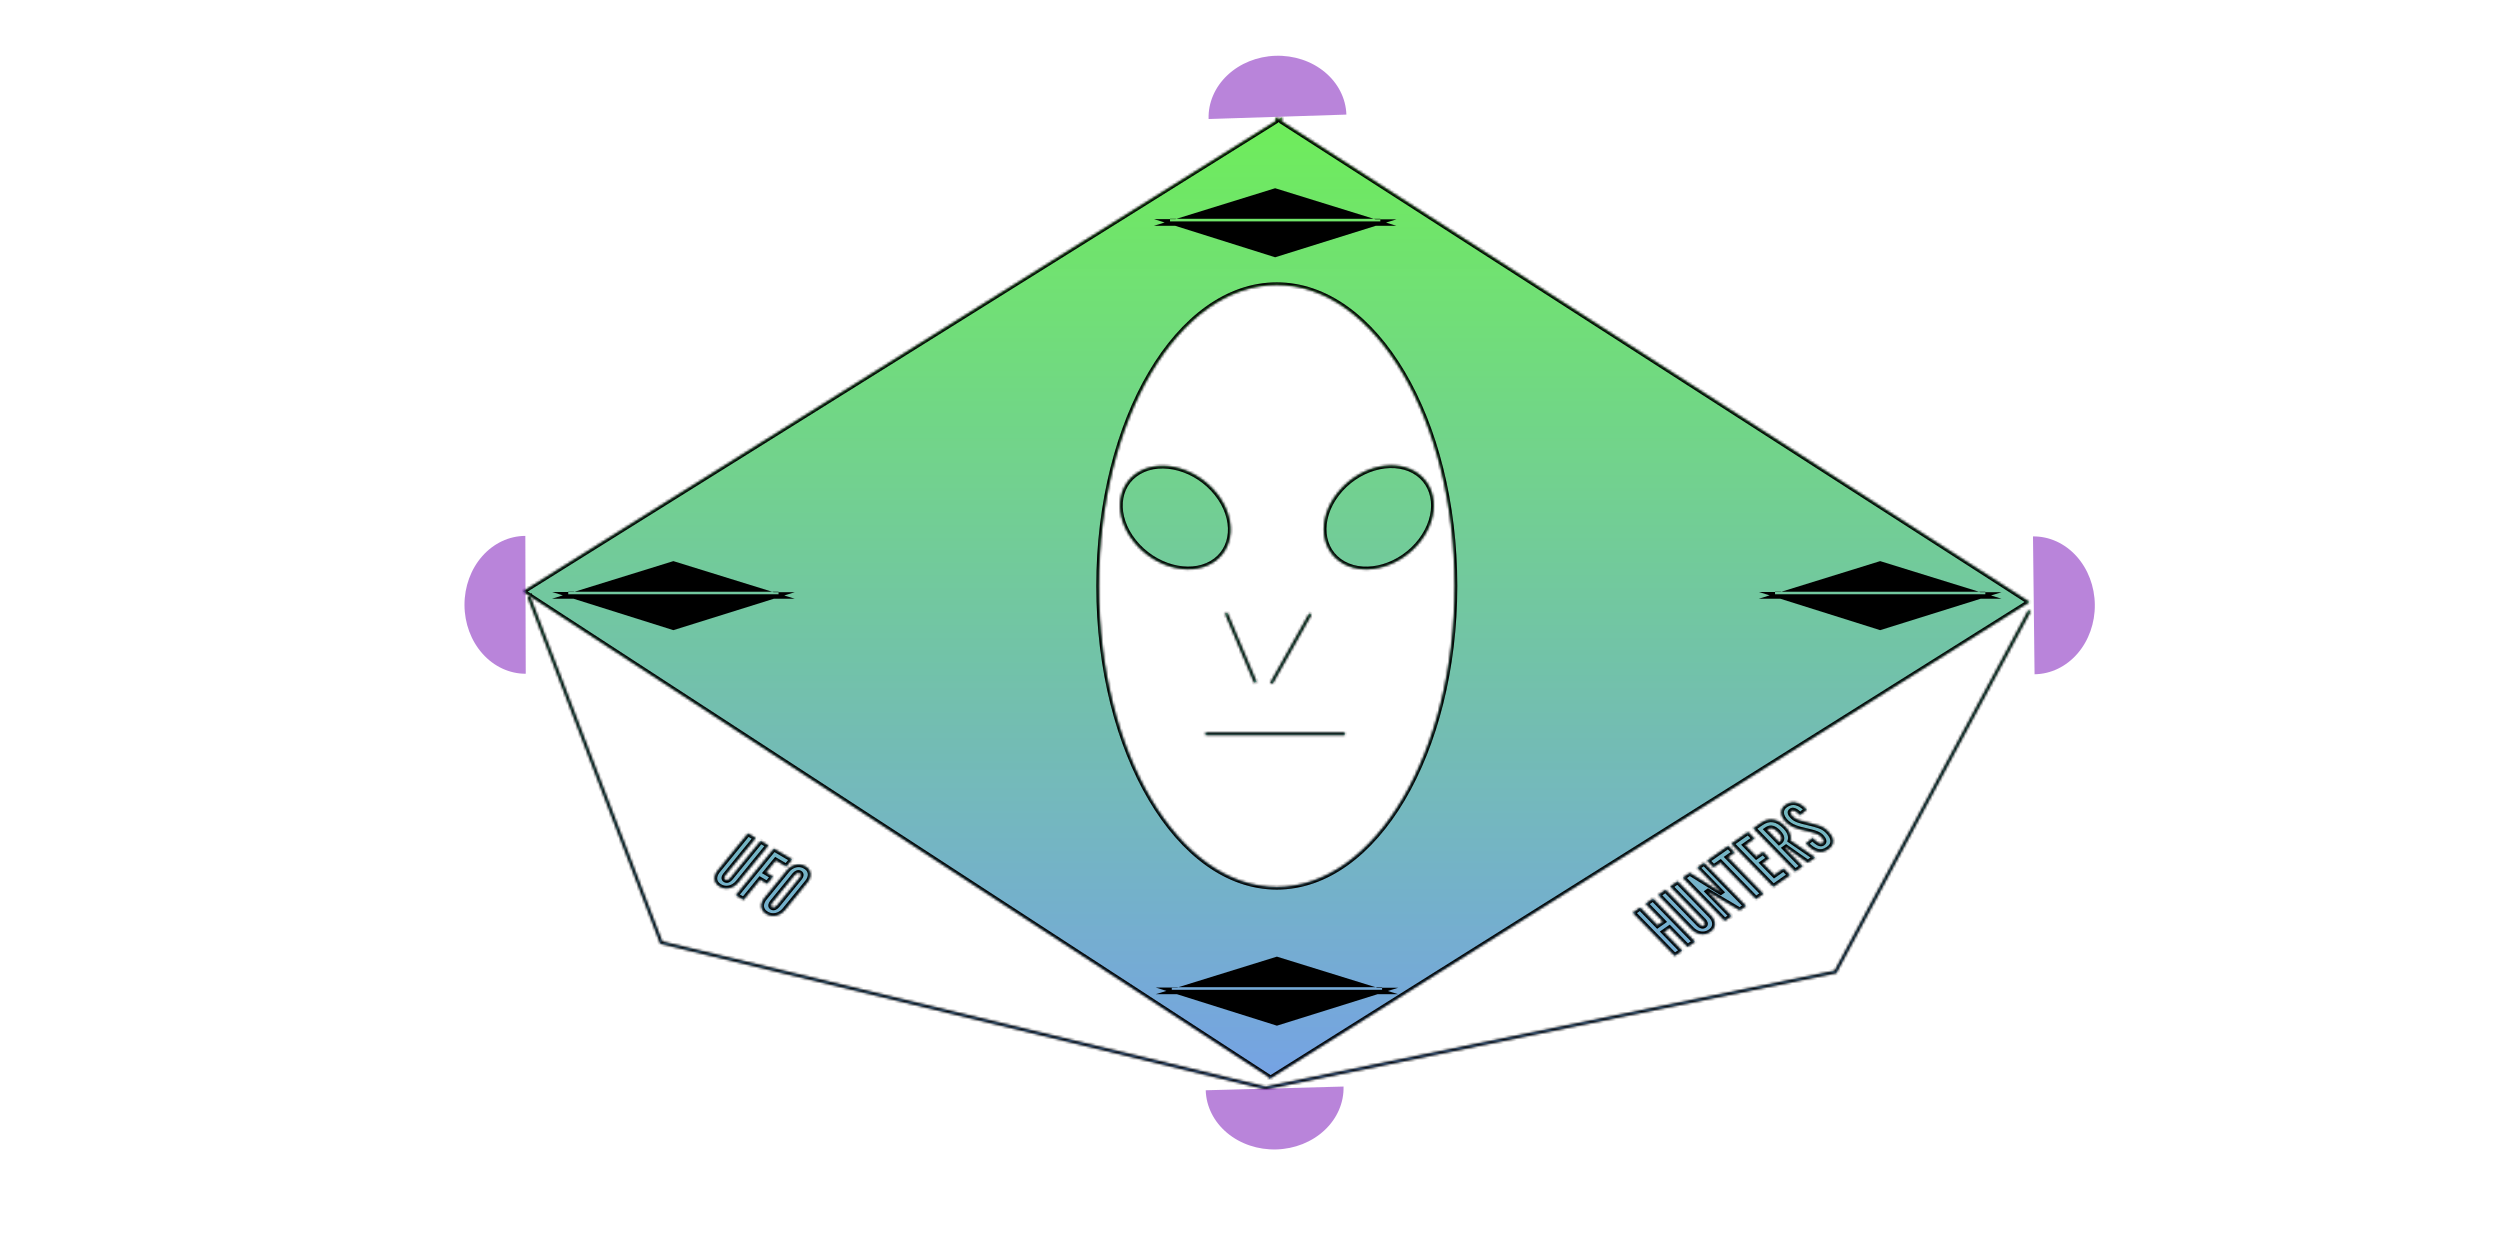 <svg width="980" height="485" viewBox="0 0 980 485" fill="none" xmlns="http://www.w3.org/2000/svg">
<rect width="980" height="485" fill="#1E1E1E"/>
<rect width="980" height="485" fill="white"/>
<mask id="path-1-inside-1_0_1" fill="white">
<path fill-rule="evenodd" clip-rule="evenodd" d="M795.523 235.98L498.121 422.602L498.121 422.678L498.062 422.64L497.488 423L497.492 422.269L205 231.858L500.008 47.534L500.018 46.055L501.18 46.801L502.463 46L502.444 47.614L795.523 235.98ZM570.256 229.701C570.256 294.882 539.026 347.721 500.501 347.721C461.977 347.721 430.747 294.882 430.747 229.701C430.747 164.521 461.977 111.681 500.501 111.681C539.026 111.681 570.256 164.521 570.256 229.701ZM556.957 211.953C549.322 221.98 535.753 226.013 526.65 220.961C517.548 215.909 516.359 203.685 523.995 193.658C531.631 183.631 545.199 179.598 554.302 184.65C563.404 189.702 564.593 201.926 556.957 211.953ZM475.009 220.776C483.982 215.558 484.863 203.315 476.976 193.431C469.09 183.546 455.422 179.764 446.449 184.982C437.476 190.2 436.595 202.443 444.482 212.327C452.369 222.212 466.036 225.994 475.009 220.776ZM491.624 267.597L480.209 240.529L481.165 240.235L492.579 267.304L491.624 267.597ZM513.184 240.529L497.965 267.597L498.89 267.977L514.109 240.908L513.184 240.529ZM527.135 288.17H472.6V287.17H527.135V288.17ZM206.89 234.179L258.753 369.679L258.847 369.925L259.103 369.986L496.019 426.986L496.127 427.012L496.236 426.99L719.597 381.49L719.827 381.443L719.938 381.237L795.963 239.737L795.082 239.263L719.168 380.557L496.145 425.988L259.593 369.075L207.824 233.821L206.89 234.179ZM282.163 347.503C281.326 347.012 280.75 346.417 280.435 345.719C280.13 345.026 280.063 344.29 280.236 343.511C280.409 342.733 280.798 341.971 281.405 341.227L293.217 326.746L296.197 328.495L284.386 342.977C284.096 343.333 283.918 343.693 283.852 344.057C283.792 344.413 283.937 344.694 284.287 344.899C284.655 345.115 285.02 345.134 285.383 344.956C285.753 344.77 286.083 344.499 286.373 344.144L298.184 329.662L301.165 331.411L289.353 345.893C288.746 346.637 288.039 347.212 287.232 347.618C286.434 348.03 285.594 348.234 284.713 348.23C283.841 348.231 282.991 347.989 282.163 347.503ZM288.511 350.936L303.377 332.71L310.469 336.874L308.224 339.626L304.112 337.212L300.209 341.998L302.968 343.618L300.723 346.371L297.964 344.751L291.491 352.686L288.511 350.936ZM300.485 358.26C299.658 357.774 299.086 357.181 298.771 356.483C298.466 355.79 298.395 355.052 298.558 354.268C298.731 353.489 299.121 352.728 299.727 351.984L308.485 341.246C309.099 340.494 309.801 339.917 310.593 339.513C311.4 339.107 312.24 338.903 313.111 338.902C313.992 338.906 314.847 339.15 315.675 339.637C316.503 340.123 317.069 340.712 317.375 341.405C317.69 342.103 317.761 342.841 317.588 343.62C317.425 344.404 317.04 345.168 316.433 345.912L307.675 356.65C307.068 357.394 306.361 357.969 305.554 358.375C304.756 358.786 303.916 358.99 303.035 358.986C302.163 358.988 301.313 358.746 300.485 358.26ZM302.609 355.656C302.977 355.872 303.346 355.887 303.715 355.7C304.092 355.506 304.418 355.239 304.695 354.9L313.452 344.163C313.729 343.824 313.9 343.472 313.966 343.107C314.039 342.734 313.901 342.445 313.551 342.24C313.211 342.04 312.843 342.032 312.448 342.216C312.07 342.397 311.742 342.657 311.465 342.996L302.708 353.734C302.431 354.072 302.257 354.428 302.184 354.801C302.118 355.166 302.26 355.451 302.609 355.656ZM640.112 357.786L656.513 374.644L659.344 372.661L652.204 365.322L654.405 363.78L661.546 371.12L664.377 369.137L647.976 352.279L645.145 354.261L651.928 361.234L649.727 362.776L642.943 355.803L640.112 357.786ZM667.911 366.161C668.791 366.085 669.629 365.768 670.424 365.211C671.21 364.661 671.727 364.029 671.974 363.316C672.229 362.597 672.238 361.859 671.999 361.1C671.769 360.336 671.32 359.609 670.65 358.921L657.619 345.526L654.788 347.509L667.82 360.904C668.139 361.232 668.352 361.572 668.458 361.922C668.556 362.265 668.43 362.558 668.081 362.803C667.749 363.035 667.39 363.081 667.003 362.941C666.609 362.792 666.252 362.554 665.932 362.225L652.901 348.83L650.07 350.813L663.101 364.208C663.771 364.896 664.522 365.411 665.354 365.753C666.187 366.096 667.039 366.232 667.911 366.161ZM659.72 344.055L676.121 360.913L678.716 359.096L669.411 349.531L669.568 349.421L670.563 350.036L681.993 356.801L684.378 355.131L667.977 338.273L665.382 340.09L674.687 349.655L674.53 349.765L673.535 349.15L662.368 342.201L659.72 344.055ZM674.426 338.037L688.35 352.35L691.181 350.367L677.257 336.055L679.93 334.183L677.454 331.637L669.275 337.364L671.752 339.91L674.426 338.037ZM678.765 330.719L695.166 347.577L701.64 343.043L699.163 340.497L695.52 343.048L690.901 338.301L693.522 336.465L691.112 333.988L688.491 335.823L684.073 331.282L687.716 328.731L685.239 326.185L678.765 330.719ZM687.34 324.714L703.741 341.572L706.572 339.589L699.655 332.479L700.153 332.13L708.669 338.121L711.5 336.139L701.775 329.471C702.004 328.771 701.972 327.945 701.678 326.994C701.386 326.029 700.778 325.073 699.856 324.125C698.301 322.527 696.724 321.6 695.124 321.345C693.517 321.082 691.866 321.544 690.171 322.731L687.34 324.714ZM698.378 329.015C698.266 329.428 697.948 329.818 697.423 330.186L692.559 325.185C693.354 324.629 694.112 324.464 694.833 324.692C695.555 324.906 696.307 325.414 697.088 326.217C697.586 326.729 697.952 327.219 698.186 327.685C698.419 328.151 698.483 328.595 698.378 329.015ZM714.433 333.834C715.164 333.695 715.918 333.353 716.696 332.808C717.395 332.319 717.885 331.796 718.166 331.239C718.456 330.676 718.572 330.094 718.515 329.491C718.466 328.882 718.267 328.27 717.917 327.654C717.56 327.03 717.087 326.416 716.5 325.812C715.57 324.856 714.469 324.162 713.196 323.729C711.932 323.291 710.445 322.88 708.735 322.496C707.297 322.166 706.092 321.84 705.118 321.519C704.145 321.198 703.346 320.717 702.721 320.074C702.237 319.578 701.935 319.146 701.815 318.781C701.687 318.408 701.806 318.093 702.173 317.836C702.409 317.67 702.672 317.608 702.962 317.65C703.252 317.691 703.551 317.803 703.861 317.984C704.17 318.166 704.479 318.393 704.788 318.666C705.098 318.924 705.391 319.195 705.666 319.478L708.221 317.303C707.574 316.637 706.912 316.085 706.236 315.647C705.56 315.194 704.872 314.879 704.171 314.702C703.478 314.518 702.774 314.497 702.059 314.638C701.353 314.773 700.637 315.094 699.912 315.602C699.326 316.012 698.903 316.475 698.642 316.992C698.381 317.509 698.264 318.06 698.29 318.646C698.318 319.218 698.483 319.803 698.786 320.401C699.081 320.991 699.504 321.569 700.054 322.135C700.753 322.853 701.562 323.444 702.482 323.905C703.41 324.361 704.458 324.752 705.627 325.077C706.804 325.397 708.121 325.715 709.576 326.033C710.431 326.218 711.256 326.47 712.05 326.788C712.845 327.105 713.476 327.505 713.944 327.987C714.413 328.469 714.727 328.943 714.887 329.409C715.04 329.868 714.906 330.244 714.487 330.538C714.234 330.715 713.946 330.782 713.624 330.737C713.31 330.687 712.98 330.559 712.632 330.352C712.285 330.132 711.931 329.866 711.569 329.554C711.208 329.228 710.849 328.882 710.492 328.515L707.937 330.69C708.673 331.447 709.396 332.085 710.106 332.603C710.825 333.115 711.541 333.481 712.254 333.701C712.968 333.922 713.694 333.966 714.433 333.834Z"/>
</mask>
<path fill-rule="evenodd" clip-rule="evenodd" d="M795.523 235.98L498.121 422.602L498.121 422.678L498.062 422.64L497.488 423L497.492 422.269L205 231.858L500.008 47.534L500.018 46.055L501.18 46.801L502.463 46L502.444 47.614L795.523 235.98ZM570.256 229.701C570.256 294.882 539.026 347.721 500.501 347.721C461.977 347.721 430.747 294.882 430.747 229.701C430.747 164.521 461.977 111.681 500.501 111.681C539.026 111.681 570.256 164.521 570.256 229.701ZM556.957 211.953C549.322 221.98 535.753 226.013 526.65 220.961C517.548 215.909 516.359 203.685 523.995 193.658C531.631 183.631 545.199 179.598 554.302 184.65C563.404 189.702 564.593 201.926 556.957 211.953ZM475.009 220.776C483.982 215.558 484.863 203.315 476.976 193.431C469.09 183.546 455.422 179.764 446.449 184.982C437.476 190.2 436.595 202.443 444.482 212.327C452.369 222.212 466.036 225.994 475.009 220.776ZM491.624 267.597L480.209 240.529L481.165 240.235L492.579 267.304L491.624 267.597ZM513.184 240.529L497.965 267.597L498.89 267.977L514.109 240.908L513.184 240.529ZM527.135 288.17H472.6V287.17H527.135V288.17ZM206.89 234.179L258.753 369.679L258.847 369.925L259.103 369.986L496.019 426.986L496.127 427.012L496.236 426.99L719.597 381.49L719.827 381.443L719.938 381.237L795.963 239.737L795.082 239.263L719.168 380.557L496.145 425.988L259.593 369.075L207.824 233.821L206.89 234.179ZM282.163 347.503C281.326 347.012 280.75 346.417 280.435 345.719C280.13 345.026 280.063 344.29 280.236 343.511C280.409 342.733 280.798 341.971 281.405 341.227L293.217 326.746L296.197 328.495L284.386 342.977C284.096 343.333 283.918 343.693 283.852 344.057C283.792 344.413 283.937 344.694 284.287 344.899C284.655 345.115 285.02 345.134 285.383 344.956C285.753 344.77 286.083 344.499 286.373 344.144L298.184 329.662L301.165 331.411L289.353 345.893C288.746 346.637 288.039 347.212 287.232 347.618C286.434 348.03 285.594 348.234 284.713 348.23C283.841 348.231 282.991 347.989 282.163 347.503ZM288.511 350.936L303.377 332.71L310.469 336.874L308.224 339.626L304.112 337.212L300.209 341.998L302.968 343.618L300.723 346.371L297.964 344.751L291.491 352.686L288.511 350.936ZM300.485 358.26C299.658 357.774 299.086 357.181 298.771 356.483C298.466 355.79 298.395 355.052 298.558 354.268C298.731 353.489 299.121 352.728 299.727 351.984L308.485 341.246C309.099 340.494 309.801 339.917 310.593 339.513C311.4 339.107 312.24 338.903 313.111 338.902C313.992 338.906 314.847 339.15 315.675 339.637C316.503 340.123 317.069 340.712 317.375 341.405C317.69 342.103 317.761 342.841 317.588 343.62C317.425 344.404 317.04 345.168 316.433 345.912L307.675 356.65C307.068 357.394 306.361 357.969 305.554 358.375C304.756 358.786 303.916 358.99 303.035 358.986C302.163 358.988 301.313 358.746 300.485 358.26ZM302.609 355.656C302.977 355.872 303.346 355.887 303.715 355.7C304.092 355.506 304.418 355.239 304.695 354.9L313.452 344.163C313.729 343.824 313.9 343.472 313.966 343.107C314.039 342.734 313.901 342.445 313.551 342.24C313.211 342.04 312.843 342.032 312.448 342.216C312.07 342.397 311.742 342.657 311.465 342.996L302.708 353.734C302.431 354.072 302.257 354.428 302.184 354.801C302.118 355.166 302.26 355.451 302.609 355.656ZM640.112 357.786L656.513 374.644L659.344 372.661L652.204 365.322L654.405 363.78L661.546 371.12L664.377 369.137L647.976 352.279L645.145 354.261L651.928 361.234L649.727 362.776L642.943 355.803L640.112 357.786ZM667.911 366.161C668.791 366.085 669.629 365.768 670.424 365.211C671.21 364.661 671.727 364.029 671.974 363.316C672.229 362.597 672.238 361.859 671.999 361.1C671.769 360.336 671.32 359.609 670.65 358.921L657.619 345.526L654.788 347.509L667.82 360.904C668.139 361.232 668.352 361.572 668.458 361.922C668.556 362.265 668.43 362.558 668.081 362.803C667.749 363.035 667.39 363.081 667.003 362.941C666.609 362.792 666.252 362.554 665.932 362.225L652.901 348.83L650.07 350.813L663.101 364.208C663.771 364.896 664.522 365.411 665.354 365.753C666.187 366.096 667.039 366.232 667.911 366.161ZM659.72 344.055L676.121 360.913L678.716 359.096L669.411 349.531L669.568 349.421L670.563 350.036L681.993 356.801L684.378 355.131L667.977 338.273L665.382 340.09L674.687 349.655L674.53 349.765L673.535 349.15L662.368 342.201L659.72 344.055ZM674.426 338.037L688.35 352.35L691.181 350.367L677.257 336.055L679.93 334.183L677.454 331.637L669.275 337.364L671.752 339.91L674.426 338.037ZM678.765 330.719L695.166 347.577L701.64 343.043L699.163 340.497L695.52 343.048L690.901 338.301L693.522 336.465L691.112 333.988L688.491 335.823L684.073 331.282L687.716 328.731L685.239 326.185L678.765 330.719ZM687.34 324.714L703.741 341.572L706.572 339.589L699.655 332.479L700.153 332.13L708.669 338.121L711.5 336.139L701.775 329.471C702.004 328.771 701.972 327.945 701.678 326.994C701.386 326.029 700.778 325.073 699.856 324.125C698.301 322.527 696.724 321.6 695.124 321.345C693.517 321.082 691.866 321.544 690.171 322.731L687.34 324.714ZM698.378 329.015C698.266 329.428 697.948 329.818 697.423 330.186L692.559 325.185C693.354 324.629 694.112 324.464 694.833 324.692C695.555 324.906 696.307 325.414 697.088 326.217C697.586 326.729 697.952 327.219 698.186 327.685C698.419 328.151 698.483 328.595 698.378 329.015ZM714.433 333.834C715.164 333.695 715.918 333.353 716.696 332.808C717.395 332.319 717.885 331.796 718.166 331.239C718.456 330.676 718.572 330.094 718.515 329.491C718.466 328.882 718.267 328.27 717.917 327.654C717.56 327.03 717.087 326.416 716.5 325.812C715.57 324.856 714.469 324.162 713.196 323.729C711.932 323.291 710.445 322.88 708.735 322.496C707.297 322.166 706.092 321.84 705.118 321.519C704.145 321.198 703.346 320.717 702.721 320.074C702.237 319.578 701.935 319.146 701.815 318.781C701.687 318.408 701.806 318.093 702.173 317.836C702.409 317.67 702.672 317.608 702.962 317.65C703.252 317.691 703.551 317.803 703.861 317.984C704.17 318.166 704.479 318.393 704.788 318.666C705.098 318.924 705.391 319.195 705.666 319.478L708.221 317.303C707.574 316.637 706.912 316.085 706.236 315.647C705.56 315.194 704.872 314.879 704.171 314.702C703.478 314.518 702.774 314.497 702.059 314.638C701.353 314.773 700.637 315.094 699.912 315.602C699.326 316.012 698.903 316.475 698.642 316.992C698.381 317.509 698.264 318.06 698.29 318.646C698.318 319.218 698.483 319.803 698.786 320.401C699.081 320.991 699.504 321.569 700.054 322.135C700.753 322.853 701.562 323.444 702.482 323.905C703.41 324.361 704.458 324.752 705.627 325.077C706.804 325.397 708.121 325.715 709.576 326.033C710.431 326.218 711.256 326.47 712.05 326.788C712.845 327.105 713.476 327.505 713.944 327.987C714.413 328.469 714.727 328.943 714.887 329.409C715.04 329.868 714.906 330.244 714.487 330.538C714.234 330.715 713.946 330.782 713.624 330.737C713.31 330.687 712.98 330.559 712.632 330.352C712.285 330.132 711.931 329.866 711.569 329.554C711.208 329.228 710.849 328.882 710.492 328.515L707.937 330.69C708.673 331.447 709.396 332.085 710.106 332.603C710.825 333.115 711.541 333.481 712.254 333.701C712.968 333.922 713.694 333.966 714.433 333.834Z" fill="url(#paint0_linear_0_1)" fill-opacity="0.76"/>
<path d="M498.121 422.602L497.59 421.755L497.128 422.045L497.121 422.591L498.121 422.602ZM795.523 235.98L796.055 236.827L797.388 235.99L796.064 235.138L795.523 235.98ZM498.121 422.678L497.575 423.516L499.1 424.508L499.12 422.689L498.121 422.678ZM498.062 422.64L498.607 421.801L498.072 421.453L497.531 421.793L498.062 422.64ZM497.488 423L496.488 422.993L496.475 424.816L498.019 423.847L497.488 423ZM497.492 422.269L498.492 422.276L498.496 421.729L498.038 421.431L497.492 422.269ZM205 231.858L204.47 231.01L203.14 231.84L204.454 232.696L205 231.858ZM500.008 47.534L500.538 48.382L501.005 48.09L501.008 47.541L500.008 47.534ZM500.018 46.055L500.559 45.214L499.03 44.231L499.018 46.048L500.018 46.055ZM501.18 46.801L500.639 47.643L501.173 47.985L501.71 47.65L501.18 46.801ZM502.463 46L503.463 46.011L503.484 44.183L501.933 45.152L502.463 46ZM502.444 47.614L501.444 47.602L501.438 48.156L501.904 48.455L502.444 47.614ZM526.65 220.961L527.136 220.086L526.65 220.961ZM556.957 211.953L556.162 211.347L556.957 211.953ZM523.995 193.658L524.79 194.263L523.995 193.658ZM554.302 184.65L554.787 183.775L554.302 184.65ZM476.976 193.431L476.194 194.055L476.976 193.431ZM475.009 220.776L474.506 219.912L475.009 220.776ZM446.449 184.982L445.946 184.117L446.449 184.982ZM444.482 212.327L445.264 211.703L444.482 212.327ZM480.209 240.529L479.915 239.573L478.858 239.898L479.288 240.917L480.209 240.529ZM491.624 267.597L490.702 267.986L491.053 268.819L491.917 268.553L491.624 267.597ZM481.165 240.235L482.086 239.846L481.735 239.013L480.871 239.279L481.165 240.235ZM492.579 267.304L492.873 268.26L493.931 267.935L493.501 266.915L492.579 267.304ZM497.965 267.597L497.093 267.107L496.539 268.094L497.586 268.523L497.965 267.597ZM513.184 240.529L513.563 239.603L512.746 239.268L512.312 240.039L513.184 240.529ZM498.89 267.977L498.511 268.902L499.329 269.237L499.762 268.467L498.89 267.977ZM514.109 240.908L514.981 241.398L515.536 240.412L514.489 239.983L514.109 240.908ZM472.6 288.17H471.6V289.17H472.6V288.17ZM527.135 288.17V289.17H528.135V288.17H527.135ZM472.6 287.17V286.17H471.6V287.17H472.6ZM527.135 287.17H528.135V286.17H527.135V287.17ZM258.753 369.679L259.687 369.321L259.687 369.321L258.753 369.679ZM206.89 234.179L206.533 233.245L205.599 233.602L205.956 234.536L206.89 234.179ZM258.847 369.925L257.913 370.282L258.101 370.774L258.613 370.897L258.847 369.925ZM259.103 369.986L258.869 370.958H258.869L259.103 369.986ZM496.019 426.986L495.785 427.958L495.785 427.958L496.019 426.986ZM496.127 427.012L495.893 427.984L496.109 428.036L496.327 427.992L496.127 427.012ZM496.236 426.99L496.435 427.97H496.435L496.236 426.99ZM719.597 381.49L719.398 380.51L719.597 381.49ZM719.827 381.443L720.027 382.423L720.486 382.329L720.708 381.916L719.827 381.443ZM719.938 381.237L720.819 381.71V381.71L719.938 381.237ZM795.963 239.737L796.844 240.21L797.318 239.329L796.437 238.856L795.963 239.737ZM795.082 239.263L795.556 238.382L794.675 237.909L794.202 238.79L795.082 239.263ZM719.168 380.557L719.368 381.537L719.827 381.443L720.049 381.03L719.168 380.557ZM496.145 425.988L495.911 426.96L496.127 427.012L496.345 426.968L496.145 425.988ZM259.593 369.075L258.659 369.433L258.847 369.925L259.359 370.048L259.593 369.075ZM207.824 233.821L208.758 233.464L208.401 232.53L207.467 232.887L207.824 233.821ZM280.435 345.719L279.52 346.122L279.524 346.13L280.435 345.719ZM282.163 347.503L282.669 346.641H282.669L282.163 347.503ZM281.405 341.227L282.18 341.859L281.405 341.227ZM293.217 326.746L293.723 325.883L292.984 325.449L292.442 326.113L293.217 326.746ZM296.197 328.495L296.972 329.127L297.71 328.223L296.704 327.633L296.197 328.495ZM284.386 342.977L285.161 343.609L285.161 343.609L284.386 342.977ZM283.852 344.057L282.868 343.879L282.866 343.886L282.865 343.893L283.852 344.057ZM284.287 344.899L283.781 345.762L283.781 345.762L284.287 344.899ZM285.383 344.956L285.824 345.854L285.833 345.849L285.383 344.956ZM286.373 344.144L285.598 343.512H285.598L286.373 344.144ZM298.184 329.662L298.691 328.799L297.951 328.365L297.409 329.03L298.184 329.662ZM301.165 331.411L301.94 332.043L302.677 331.14L301.671 330.549L301.165 331.411ZM289.353 345.893L290.128 346.525L289.353 345.893ZM287.232 347.618L286.782 346.725L286.773 346.73L287.232 347.618ZM284.713 348.23L284.717 347.23H284.711L284.713 348.23ZM303.377 332.71L303.883 331.848L303.144 331.414L302.602 332.078L303.377 332.71ZM288.511 350.936L287.736 350.304L286.999 351.208L288.005 351.799L288.511 350.936ZM310.469 336.874L311.244 337.506L311.981 336.602L310.975 336.011L310.469 336.874ZM308.224 339.626L307.718 340.489L308.457 340.923L308.999 340.258L308.224 339.626ZM304.112 337.212L304.618 336.35L303.879 335.916L303.337 336.58L304.112 337.212ZM300.209 341.998L299.434 341.366L298.696 342.27L299.702 342.861L300.209 341.998ZM302.968 343.618L303.743 344.25L304.48 343.347L303.474 342.756L302.968 343.618ZM300.723 346.371L300.217 347.233L300.956 347.667L301.498 347.003L300.723 346.371ZM297.964 344.751L298.47 343.888L297.731 343.454L297.189 344.119L297.964 344.751ZM291.491 352.686L290.985 353.548L291.724 353.983L292.266 353.318L291.491 352.686ZM298.771 356.483L297.856 356.887L297.86 356.894L298.771 356.483ZM300.485 358.26L300.992 357.397H300.992L300.485 358.26ZM298.558 354.268L297.582 354.051L297.579 354.064L298.558 354.268ZM299.727 351.984L300.502 352.616L299.727 351.984ZM308.485 341.246L309.26 341.878H309.26L308.485 341.246ZM310.593 339.513L310.143 338.62L310.139 338.622L310.593 339.513ZM313.111 338.902L313.116 337.902H313.11L313.111 338.902ZM317.375 341.405L316.46 341.808L316.463 341.816L317.375 341.405ZM317.588 343.62L316.612 343.404L316.609 343.416L317.588 343.62ZM316.433 345.912L315.658 345.28L316.433 345.912ZM307.675 356.65L306.9 356.018H306.9L307.675 356.65ZM305.554 358.375L305.104 357.481L305.096 357.486L305.554 358.375ZM303.035 358.986L303.039 357.986H303.033L303.035 358.986ZM303.715 355.7L304.166 356.593L304.175 356.589L303.715 355.7ZM302.609 355.656L303.115 354.793L303.115 354.793L302.609 355.656ZM304.695 354.9L305.47 355.532L304.695 354.9ZM313.452 344.163L312.677 343.531L313.452 344.163ZM313.966 343.107L312.985 342.916L312.982 342.929L313.966 343.107ZM313.551 342.24L314.057 341.378L314.057 341.378L313.551 342.24ZM312.448 342.216L312.026 341.31L312.017 341.314L312.448 342.216ZM311.465 342.996L310.691 342.364H310.691L311.465 342.996ZM302.708 353.734L303.483 354.366H303.483L302.708 353.734ZM302.184 354.801L301.202 354.609L301.2 354.623L302.184 354.801ZM656.513 374.644L655.796 375.341L656.39 375.951L657.087 375.463L656.513 374.644ZM640.112 357.786L639.539 356.967L638.576 357.641L639.395 358.483L640.112 357.786ZM659.344 372.661L659.918 373.481L660.88 372.806L660.061 371.964L659.344 372.661ZM652.204 365.322L651.63 364.503L650.667 365.177L651.487 366.019L652.204 365.322ZM654.405 363.78L655.122 363.083L654.529 362.473L653.832 362.961L654.405 363.78ZM661.546 371.12L660.829 371.817L661.423 372.427L662.12 371.939L661.546 371.12ZM664.377 369.137L664.95 369.956L665.913 369.282L665.094 368.44L664.377 369.137ZM647.976 352.279L648.693 351.582L648.099 350.972L647.402 351.46L647.976 352.279ZM645.145 354.261L644.571 353.442L643.609 354.116L644.428 354.959L645.145 354.261ZM651.928 361.234L652.502 362.053L653.465 361.379L652.645 360.537L651.928 361.234ZM649.727 362.776L649.01 363.473L649.603 364.083L650.3 363.595L649.727 362.776ZM642.943 355.803L643.66 355.106L643.067 354.496L642.37 354.984L642.943 355.803ZM670.424 365.211L669.85 364.392H669.85L670.424 365.211ZM667.911 366.161L667.991 367.158L667.997 367.158L667.911 366.161ZM671.974 363.316L671.031 362.981L671.029 362.989L671.974 363.316ZM671.999 361.1L671.041 361.388L671.045 361.4L671.999 361.1ZM670.65 358.921L669.934 359.618L670.65 358.921ZM657.619 345.526L658.336 344.829L657.742 344.219L657.045 344.707L657.619 345.526ZM654.788 347.509L654.214 346.69L653.252 347.364L654.071 348.206L654.788 347.509ZM667.82 360.904L667.103 361.601L667.82 360.904ZM668.458 361.922L669.419 361.646L669.415 361.633L668.458 361.922ZM668.081 362.803L668.654 363.622H668.654L668.081 362.803ZM667.003 362.941L666.651 363.877L666.661 363.88L667.003 362.941ZM665.932 362.225L665.215 362.922L665.215 362.923L665.932 362.225ZM652.901 348.83L653.617 348.133L653.024 347.523L652.327 348.011L652.901 348.83ZM650.07 350.813L649.496 349.994L648.534 350.668L649.353 351.51L650.07 350.813ZM663.101 364.208L662.385 364.905L663.101 364.208ZM676.121 360.913L675.404 361.61L675.998 362.22L676.695 361.732L676.121 360.913ZM659.72 344.055L659.147 343.236L658.184 343.91L659.003 344.752L659.72 344.055ZM678.716 359.096L679.29 359.915L680.252 359.241L679.433 358.399L678.716 359.096ZM669.411 349.531L668.838 348.712L667.875 349.386L668.694 350.229L669.411 349.531ZM669.568 349.421L670.094 348.571L669.534 348.225L668.995 348.602L669.568 349.421ZM670.563 350.036L670.037 350.887L670.045 350.892L670.054 350.897L670.563 350.036ZM681.993 356.801L681.483 357.662L682.038 357.99L682.566 357.621L681.993 356.801ZM684.378 355.131L684.952 355.95L685.914 355.276L685.095 354.434L684.378 355.131ZM667.977 338.273L668.694 337.576L668.1 336.966L667.403 337.454L667.977 338.273ZM665.382 340.09L664.808 339.271L663.846 339.945L664.665 340.787L665.382 340.09ZM674.687 349.655L675.261 350.474L676.223 349.8L675.404 348.957L674.687 349.655ZM674.53 349.765L674.004 350.615L674.564 350.962L675.103 350.584L674.53 349.765ZM673.535 349.15L673.007 349.999L673.009 350.001L673.535 349.15ZM662.368 342.201L662.896 341.352L662.335 341.003L661.794 341.382L662.368 342.201ZM688.35 352.35L687.633 353.047L688.227 353.657L688.924 353.169L688.35 352.35ZM674.426 338.037L675.143 337.34L674.549 336.73L673.852 337.218L674.426 338.037ZM691.181 350.367L691.754 351.186L692.717 350.512L691.898 349.67L691.181 350.367ZM677.257 336.055L676.683 335.236L675.721 335.91L676.54 336.752L677.257 336.055ZM679.93 334.183L680.504 335.002L681.467 334.328L680.647 333.486L679.93 334.183ZM677.454 331.637L678.17 330.94L677.577 330.33L676.88 330.818L677.454 331.637ZM669.275 337.364L668.702 336.545L667.739 337.219L668.559 338.061L669.275 337.364ZM671.752 339.91L671.035 340.607L671.629 341.217L672.326 340.729L671.752 339.91ZM695.166 347.577L694.449 348.274L695.043 348.884L695.74 348.396L695.166 347.577ZM678.765 330.719L678.191 329.899L677.229 330.574L678.048 331.416L678.765 330.719ZM701.64 343.043L702.214 343.862L703.177 343.188L702.357 342.346L701.64 343.043ZM699.163 340.497L699.88 339.8L699.287 339.19L698.59 339.678L699.163 340.497ZM695.52 343.048L694.803 343.746L695.397 344.356L696.094 343.868L695.52 343.048ZM690.901 338.301L690.327 337.482L689.365 338.156L690.184 338.998L690.901 338.301ZM693.522 336.465L694.096 337.284L695.058 336.61L694.239 335.768L693.522 336.465ZM691.112 333.988L691.829 333.291L691.236 332.681L690.539 333.169L691.112 333.988ZM688.491 335.823L687.774 336.521L688.368 337.131L689.065 336.643L688.491 335.823ZM684.073 331.282L683.499 330.463L682.536 331.137L683.356 331.979L684.073 331.282ZM687.716 328.731L688.29 329.55L689.253 328.876L688.433 328.033L687.716 328.731ZM685.239 326.185L685.956 325.487L685.363 324.878L684.666 325.366L685.239 326.185ZM703.741 341.572L703.024 342.269L703.618 342.879L704.315 342.391L703.741 341.572ZM687.34 324.714L686.767 323.895L685.804 324.569L686.623 325.411L687.34 324.714ZM706.572 339.589L707.146 340.409L708.108 339.734L707.289 338.892L706.572 339.589ZM699.655 332.479L699.081 331.66L698.118 332.334L698.938 333.176L699.655 332.479ZM700.153 332.13L700.728 331.312L700.154 330.909L699.579 331.311L700.153 332.13ZM708.669 338.121L708.094 338.939L708.668 339.343L709.243 338.94L708.669 338.121ZM711.5 336.139L712.074 336.958L713.256 336.13L712.065 335.314L711.5 336.139ZM701.775 329.471L700.824 329.16L700.591 329.873L701.209 330.296L701.775 329.471ZM701.678 326.994L700.721 327.284L700.723 327.289L701.678 326.994ZM699.856 324.125L699.139 324.822L699.856 324.125ZM695.124 321.345L694.963 322.332L694.967 322.332L695.124 321.345ZM690.171 322.731L689.598 321.912L690.171 322.731ZM697.423 330.186L696.707 330.883L697.3 331.493L697.997 331.005L697.423 330.186ZM698.378 329.015L699.343 329.278L699.346 329.268L699.348 329.258L698.378 329.015ZM692.559 325.185L691.985 324.366L691.023 325.04L691.842 325.883L692.559 325.185ZM694.833 324.692L694.532 325.645L694.54 325.648L694.549 325.651L694.833 324.692ZM697.088 326.217L697.805 325.52L697.088 326.217ZM698.186 327.685L697.291 328.133V328.133L698.186 327.685ZM716.696 332.808L716.123 331.989V331.989L716.696 332.808ZM714.433 333.834L714.608 334.819L714.62 334.816L714.433 333.834ZM718.166 331.239L717.277 330.781L717.273 330.789L718.166 331.239ZM718.515 329.491L717.518 329.571L717.519 329.578L717.519 329.586L718.515 329.491ZM717.917 327.654L718.787 327.16L718.785 327.157L717.917 327.654ZM716.5 325.812L717.217 325.115L717.217 325.115L716.5 325.812ZM713.196 323.729L712.868 324.674L712.874 324.676L713.196 323.729ZM708.735 322.496L708.511 323.471L708.516 323.472L708.735 322.496ZM705.118 321.519L705.431 320.57L705.118 321.519ZM702.721 320.074L702.004 320.772H702.004L702.721 320.074ZM701.815 318.781L702.765 318.468L702.761 318.456L701.815 318.781ZM702.173 317.836L701.6 317.017L702.173 317.836ZM702.962 317.65L702.821 318.64H702.821L702.962 317.65ZM703.861 317.984L703.354 318.846L703.354 318.846L703.861 317.984ZM704.788 318.666L704.127 319.416L704.137 319.425L704.148 319.434L704.788 318.666ZM705.666 319.478L704.949 320.175L705.602 320.846L706.314 320.239L705.666 319.478ZM708.221 317.303L708.869 318.064L709.683 317.371L708.938 316.605L708.221 317.303ZM706.236 315.647L705.679 316.477L705.685 316.482L705.691 316.486L706.236 315.647ZM704.171 314.702L703.915 315.669L703.925 315.671L704.171 314.702ZM702.059 314.638L702.246 315.62L702.252 315.619L702.059 314.638ZM699.912 315.602L700.486 316.421L699.912 315.602ZM698.29 318.646L697.291 318.691L697.292 318.694L698.29 318.646ZM698.786 320.401L699.68 319.953L699.678 319.949L698.786 320.401ZM700.054 322.135L699.337 322.832H699.337L700.054 322.135ZM702.482 323.905L702.033 324.799L702.041 324.803L702.482 323.905ZM705.627 325.077L705.359 326.04L705.365 326.042L705.627 325.077ZM709.576 326.033L709.362 327.01L709.364 327.011L709.576 326.033ZM712.05 326.788L711.679 327.716H711.679L712.05 326.788ZM714.887 329.409L715.836 329.094L715.833 329.085L714.887 329.409ZM714.487 330.538L713.913 329.719L713.913 329.719L714.487 330.538ZM713.624 330.737L713.465 331.725L713.476 331.727L713.487 331.728L713.624 330.737ZM712.632 330.352L712.095 331.196L712.108 331.204L712.121 331.212L712.632 330.352ZM711.569 329.554L710.899 330.297L710.908 330.304L710.916 330.312L711.569 329.554ZM710.492 328.515L711.209 327.818L710.556 327.147L709.844 327.754L710.492 328.515ZM707.937 330.69L707.288 329.929L706.475 330.621L707.22 331.387L707.937 330.69ZM710.106 332.603L709.516 333.411L709.526 333.417L710.106 332.603ZM498.653 423.449L796.055 236.827L794.992 235.133L497.59 421.755L498.653 423.449ZM499.12 422.689L499.121 422.614L497.121 422.591L497.121 422.666L499.12 422.689ZM497.517 423.478L497.575 423.516L498.666 421.839L498.607 421.801L497.517 423.478ZM498.019 423.847L498.594 423.487L497.531 421.793L496.956 422.153L498.019 423.847ZM496.492 422.262L496.488 422.993L498.487 423.007L498.492 422.276L496.492 422.262ZM204.454 232.696L496.947 423.107L498.038 421.431L205.546 231.02L204.454 232.696ZM499.478 46.686L204.47 231.01L205.53 232.706L500.538 48.382L499.478 46.686ZM499.018 46.048L499.008 47.527L501.008 47.541L501.018 46.061L499.018 46.048ZM501.721 45.96L500.559 45.214L499.478 46.896L500.639 47.643L501.721 45.96ZM501.933 45.152L500.65 45.953L501.71 47.65L502.993 46.848L501.933 45.152ZM503.444 47.626L503.463 46.011L501.463 45.989L501.444 47.602L503.444 47.626ZM796.064 235.138L502.985 46.773L501.904 48.455L794.982 236.821L796.064 235.138ZM500.501 348.721C520.26 348.721 537.971 335.177 550.686 313.663C563.415 292.126 571.256 262.439 571.256 229.701H569.256C569.256 262.144 561.482 291.467 548.965 312.645C536.434 333.846 519.267 346.721 500.501 346.721V348.721ZM429.747 229.701C429.747 262.439 437.587 292.126 450.316 313.663C463.032 335.177 480.742 348.721 500.501 348.721V346.721C481.736 346.721 464.569 333.846 452.038 312.645C439.521 291.467 431.747 262.144 431.747 229.701H429.747ZM500.501 110.681C480.742 110.681 463.032 124.225 450.316 145.74C437.587 167.276 429.747 196.963 429.747 229.701H431.747C431.747 197.258 439.521 167.936 452.038 146.757C464.569 125.557 481.736 112.681 500.501 112.681V110.681ZM571.256 229.701C571.256 196.963 563.415 167.276 550.686 145.74C537.971 124.225 520.26 110.681 500.501 110.681V112.681C519.267 112.681 536.434 125.557 548.965 146.757C561.482 167.936 569.256 197.258 569.256 229.701H571.256ZM526.165 221.835C535.822 227.195 549.908 222.86 557.753 212.559L556.162 211.347C548.735 221.1 535.683 224.83 527.136 220.086L526.165 221.835ZM523.199 193.052C519.251 198.237 517.542 204.045 518.05 209.272C518.56 214.514 521.304 219.137 526.165 221.835L527.136 220.086C522.894 217.732 520.492 213.717 520.041 209.078C519.588 204.422 521.103 199.105 524.79 194.263L523.199 193.052ZM554.787 183.775C545.13 178.415 531.044 182.75 523.199 193.052L524.79 194.263C532.217 184.511 545.269 180.78 553.817 185.524L554.787 183.775ZM557.753 212.559C561.701 207.374 563.41 201.565 562.902 196.339C562.392 191.097 559.648 186.473 554.787 183.775L553.817 185.524C558.058 187.878 560.46 191.893 560.911 196.533C561.364 201.188 559.849 206.505 556.162 211.347L557.753 212.559ZM476.194 194.055C480.004 198.83 481.653 204.119 481.317 208.782C480.983 213.428 478.684 217.482 474.506 219.912L475.512 221.641C480.307 218.852 482.935 214.177 483.312 208.925C483.689 203.691 481.834 197.916 477.758 192.807L476.194 194.055ZM446.952 185.846C455.374 180.948 468.52 184.435 476.194 194.055L477.758 192.807C469.659 182.657 455.471 178.579 445.946 184.117L446.952 185.846ZM445.264 211.703C441.454 206.928 439.805 201.639 440.141 196.976C440.475 192.33 442.774 188.276 446.952 185.846L445.946 184.117C441.151 186.906 438.524 191.581 438.146 196.833C437.769 202.067 439.624 207.841 443.7 212.951L445.264 211.703ZM474.506 219.912C466.084 224.809 452.939 221.322 445.264 211.703L443.7 212.951C451.799 223.101 465.988 227.179 475.512 221.641L474.506 219.912ZM479.288 240.917L490.702 267.986L492.545 267.209L481.131 240.14L479.288 240.917ZM480.871 239.279L479.915 239.573L480.503 241.485L481.459 241.191L480.871 239.279ZM493.501 266.915L482.086 239.846L480.244 240.623L491.658 267.692L493.501 266.915ZM491.917 268.553L492.873 268.26L492.286 266.348L491.33 266.642L491.917 268.553ZM498.837 268.088L514.056 241.019L512.312 240.039L497.093 267.107L498.837 268.088ZM499.269 267.051L498.344 266.672L497.586 268.523L498.511 268.902L499.269 267.051ZM513.238 240.418L498.019 267.487L499.762 268.467L514.981 241.398L513.238 240.418ZM512.805 241.454L513.73 241.833L514.489 239.983L513.563 239.603L512.805 241.454ZM472.6 289.17H527.135V287.17H472.6V289.17ZM471.6 287.17V288.17H473.6V287.17H471.6ZM527.135 286.17H472.6V288.17H527.135V286.17ZM528.135 288.17V287.17H526.135V288.17H528.135ZM259.687 369.321L207.824 233.821L205.956 234.536L257.819 370.036L259.687 369.321ZM259.781 369.567L259.687 369.321L257.819 370.036L257.913 370.282L259.781 369.567ZM259.337 369.014L259.081 368.952L258.613 370.897L258.869 370.958L259.337 369.014ZM496.253 426.014L259.337 369.014L258.869 370.958L495.785 427.958L496.253 426.014ZM496.361 426.04L496.253 426.014L495.785 427.958L495.893 427.984L496.361 426.04ZM496.036 426.01L495.928 426.032L496.327 427.992L496.435 427.97L496.036 426.01ZM719.398 380.51L496.036 426.01L496.435 427.97L719.797 382.47L719.398 380.51ZM719.627 380.463L719.398 380.51L719.797 382.47L720.027 382.423L719.627 380.463ZM719.057 380.763L718.946 380.97L720.708 381.916L720.819 381.71L719.057 380.763ZM795.082 239.263L719.057 380.763L720.819 381.71L796.844 240.21L795.082 239.263ZM794.609 240.144L795.49 240.618L796.437 238.856L795.556 238.382L794.609 240.144ZM720.049 381.03L795.963 239.737L794.202 238.79L718.287 380.084L720.049 381.03ZM496.345 426.968L719.368 381.537L718.968 379.577L495.945 425.008L496.345 426.968ZM259.359 370.048L495.911 426.96L496.379 425.016L259.826 368.103L259.359 370.048ZM206.89 234.179L258.659 369.433L260.526 368.718L208.758 233.464L206.89 234.179ZM207.248 235.113L208.182 234.755L207.467 232.887L206.533 233.245L207.248 235.113ZM279.524 346.13C279.944 347.062 280.689 347.797 281.657 348.366L282.669 346.641C281.963 346.226 281.556 345.772 281.347 345.308L279.524 346.13ZM279.26 343.295C279.044 344.27 279.124 345.224 279.521 346.122L281.35 345.315C281.136 344.828 281.083 344.311 281.212 343.728L279.26 343.295ZM280.63 340.595C279.945 341.436 279.472 342.336 279.26 343.295L281.212 343.728C281.345 343.129 281.652 342.507 282.18 341.859L280.63 340.595ZM292.442 326.113L280.63 340.595L282.18 341.859L293.992 327.378L292.442 326.113ZM296.704 327.633L293.723 325.883L292.711 327.608L295.691 329.358L296.704 327.633ZM285.161 343.609L296.972 329.127L295.422 327.863L283.611 342.345L285.161 343.609ZM284.836 344.236C284.865 344.073 284.952 343.864 285.161 343.609L283.611 342.345C283.239 342.801 282.97 343.313 282.868 343.879L284.836 344.236ZM284.793 344.037C284.736 344.003 284.769 344.007 284.804 344.076C284.822 344.109 284.832 344.145 284.836 344.177C284.841 344.207 284.838 344.224 284.838 344.221L282.865 343.893C282.805 344.252 282.842 344.635 283.028 344.994C283.208 345.344 283.488 345.59 283.781 345.762L284.793 344.037ZM284.943 344.059C284.918 344.071 284.903 344.075 284.897 344.076C284.891 344.077 284.889 344.077 284.889 344.077C284.888 344.077 284.881 344.077 284.867 344.072C284.853 344.068 284.828 344.058 284.793 344.037L283.781 345.762C284.419 346.137 285.14 346.19 285.824 345.854L284.943 344.059ZM285.598 343.512C285.387 343.77 285.164 343.947 284.933 344.063L285.833 345.849C286.341 345.593 286.778 345.228 287.147 344.776L285.598 343.512ZM297.409 329.03L285.598 343.512L287.147 344.776L298.959 330.294L297.409 329.03ZM301.671 330.549L298.691 328.799L297.678 330.524L300.658 332.274L301.671 330.549ZM290.128 346.525L301.94 332.043L300.39 330.779L288.578 345.261L290.128 346.525ZM287.681 348.512C288.622 348.038 289.438 347.371 290.128 346.525L288.578 345.261C288.054 345.903 287.456 346.386 286.782 346.725L287.681 348.512ZM284.708 349.23C285.754 349.234 286.752 348.991 287.69 348.507L286.773 346.73C286.115 347.069 285.434 347.233 284.717 347.23L284.708 349.23ZM281.657 348.366C282.623 348.933 283.646 349.232 284.715 349.23L284.711 347.23C284.035 347.231 283.359 347.046 282.669 346.641L281.657 348.366ZM302.602 332.078L287.736 350.304L289.286 351.568L304.152 333.342L302.602 332.078ZM310.975 336.011L303.883 331.848L302.871 333.572L309.963 337.736L310.975 336.011ZM308.999 340.258L311.244 337.506L309.694 336.242L307.449 338.994L308.999 340.258ZM303.606 338.075L307.718 340.489L308.73 338.764L304.618 336.35L303.606 338.075ZM300.984 342.63L304.887 337.844L303.337 336.58L299.434 341.366L300.984 342.63ZM303.474 342.756L300.715 341.136L299.702 342.861L302.462 344.481L303.474 342.756ZM301.498 347.003L303.743 344.25L302.193 342.986L299.948 345.739L301.498 347.003ZM297.457 345.613L300.217 347.233L301.229 345.509L298.47 343.888L297.457 345.613ZM292.266 353.318L298.738 345.383L297.189 344.119L290.716 352.054L292.266 353.318ZM288.005 351.799L290.985 353.548L291.998 351.824L289.017 350.074L288.005 351.799ZM297.86 356.894C298.279 357.824 299.018 358.558 299.979 359.122L300.992 357.397C300.297 356.989 299.893 356.539 299.683 356.072L297.86 356.894ZM297.579 354.064C297.376 355.04 297.462 355.992 297.856 356.887L299.686 356.08C299.47 355.589 299.414 355.064 299.537 354.472L297.579 354.064ZM298.953 351.352C298.267 352.192 297.795 353.092 297.582 354.051L299.535 354.484C299.667 353.886 299.974 353.263 300.502 352.616L298.953 351.352ZM307.71 340.614L298.953 351.352L300.502 352.616L309.26 341.878L307.71 340.614ZM310.139 338.622C309.212 339.094 308.403 339.765 307.71 340.614L309.26 341.878C309.794 341.224 310.39 340.739 311.047 340.404L310.139 338.622ZM313.11 337.902C312.077 337.904 311.084 338.147 310.143 338.62L311.042 340.407C311.716 340.068 312.402 339.903 313.113 339.902L313.11 337.902ZM316.181 338.774C315.215 338.207 314.189 337.906 313.116 337.902L313.107 339.902C313.796 339.905 314.479 340.094 315.169 340.499L316.181 338.774ZM318.29 341.001C317.879 340.07 317.141 339.338 316.181 338.774L315.169 340.499C315.864 340.907 316.259 341.353 316.46 341.808L318.29 341.001ZM318.564 343.837C318.782 342.857 318.694 341.897 318.287 340.994L316.463 341.816C316.686 342.309 316.74 342.826 316.612 343.404L318.564 343.837ZM317.208 346.544C317.896 345.701 318.365 344.794 318.567 343.824L316.609 343.416C316.484 344.015 316.183 344.636 315.658 345.28L317.208 346.544ZM308.45 357.282L317.208 346.544L315.658 345.28L306.9 356.018L308.45 357.282ZM306.003 359.268C306.944 358.795 307.76 358.128 308.45 357.282L306.9 356.018C306.377 356.659 305.778 357.142 305.104 357.481L306.003 359.268ZM303.031 359.986C304.076 359.991 305.074 359.747 306.012 359.264L305.096 357.486C304.438 357.825 303.756 357.989 303.039 357.986L303.031 359.986ZM299.979 359.122C300.945 359.689 301.969 359.988 303.037 359.986L303.033 357.986C302.358 357.988 301.682 357.802 300.992 357.397L299.979 359.122ZM303.265 354.807C303.238 354.821 303.22 354.826 303.212 354.828C303.205 354.83 303.202 354.83 303.202 354.83C303.201 354.83 303.196 354.83 303.184 354.826C303.172 354.822 303.149 354.813 303.115 354.793L302.103 356.518C302.753 356.9 303.482 356.938 304.166 356.593L303.265 354.807ZM303.92 354.268C303.727 354.504 303.507 354.682 303.256 354.812L304.175 356.589C304.677 356.329 305.109 355.974 305.47 355.532L303.92 354.268ZM312.677 343.531L303.92 354.268L305.47 355.532L314.227 344.795L312.677 343.531ZM312.982 342.929C312.951 343.099 312.866 343.299 312.677 343.531L314.227 344.795C314.591 344.348 314.849 343.844 314.95 343.286L312.982 342.929ZM313.045 343.103C313.093 343.131 313.052 343.12 313.015 343.043C312.998 343.006 312.989 342.97 312.986 342.942C312.983 342.915 312.987 342.905 312.985 342.916L314.948 343.299C315.017 342.942 314.997 342.552 314.819 342.179C314.644 341.813 314.359 341.555 314.057 341.378L313.045 343.103ZM312.871 343.123C312.954 343.084 312.994 343.084 312.998 343.084C313.002 343.084 313.005 343.085 313.009 343.086C313.014 343.087 313.025 343.091 313.045 343.103L314.057 341.378C313.401 340.993 312.683 341.004 312.026 341.31L312.871 343.123ZM312.24 343.628C312.428 343.399 312.639 343.233 312.879 343.119L312.017 341.314C311.5 341.561 311.056 341.916 310.691 342.364L312.24 343.628ZM303.483 354.366L312.24 343.628L310.691 342.364L301.933 353.101L303.483 354.366ZM303.165 354.993C303.202 354.805 303.294 354.596 303.483 354.366L301.933 353.101C301.568 353.548 301.311 354.052 301.202 354.609L303.165 354.993ZM303.115 354.793C303.062 354.762 303.099 354.77 303.136 354.843C303.153 354.878 303.163 354.914 303.167 354.944C303.17 354.973 303.167 354.986 303.168 354.98L301.2 354.623C301.135 354.981 301.163 355.368 301.345 355.734C301.523 356.092 301.806 356.344 302.103 356.518L303.115 354.793ZM657.23 373.947L640.829 357.088L639.395 358.483L655.796 375.341L657.23 373.947ZM658.771 371.842L655.94 373.825L657.087 375.463L659.918 373.481L658.771 371.842ZM651.487 366.019L658.627 373.359L660.061 371.964L652.92 364.625L651.487 366.019ZM653.832 362.961L651.63 364.503L652.777 366.141L654.979 364.599L653.832 362.961ZM662.263 370.422L655.122 363.083L653.689 364.477L660.829 371.817L662.263 370.422ZM663.803 368.318L660.972 370.3L662.12 371.939L664.95 369.956L663.803 368.318ZM647.259 352.976L663.66 369.835L665.094 368.44L648.693 351.582L647.259 352.976ZM645.719 355.081L648.549 353.098L647.402 351.46L644.571 353.442L645.719 355.081ZM652.645 360.537L645.862 353.564L644.428 354.959L651.212 361.931L652.645 360.537ZM650.3 363.595L652.502 362.053L651.355 360.415L649.153 361.957L650.3 363.595ZM642.226 356.501L649.01 363.473L650.443 362.079L643.66 355.106L642.226 356.501ZM640.686 358.605L643.517 356.622L642.37 354.984L639.539 356.967L640.686 358.605ZM669.85 364.392C669.185 364.858 668.512 365.105 667.824 365.165L667.997 367.158C669.07 367.064 670.073 366.678 670.997 366.03L669.85 364.392ZM671.029 362.989C670.867 363.454 670.511 363.929 669.85 364.392L670.997 366.03C671.909 365.392 672.586 364.603 672.919 363.643L671.029 362.989ZM671.045 361.4C671.221 361.961 671.211 362.476 671.031 362.981L672.916 363.651C673.247 362.719 673.254 361.757 672.953 360.8L671.045 361.4ZM669.934 359.618C670.514 360.215 670.866 360.805 671.041 361.388L672.957 360.812C672.672 359.866 672.126 359.004 671.367 358.224L669.934 359.618ZM656.902 346.224L669.934 359.618L671.367 358.224L658.336 344.829L656.902 346.224ZM655.362 348.328L658.193 346.345L657.045 344.707L654.214 346.69L655.362 348.328ZM668.536 360.206L655.505 346.811L654.071 348.206L667.103 361.601L668.536 360.206ZM669.415 361.633C669.253 361.095 668.94 360.621 668.536 360.206L667.103 361.601C667.339 361.843 667.451 362.048 667.5 362.211L669.415 361.633ZM668.654 363.622C668.932 363.428 669.2 363.159 669.357 362.793C669.52 362.41 669.524 362.012 669.419 361.646L667.496 362.198C667.495 362.192 667.489 362.167 667.49 362.127C667.492 362.085 667.502 362.043 667.518 362.006C667.549 361.933 667.579 361.933 667.507 361.984L668.654 363.622ZM666.661 363.88C667.349 364.131 668.051 364.045 668.654 363.622L667.507 361.984C667.458 362.018 667.436 362.02 667.436 362.02C667.434 362.02 667.409 362.024 667.345 362.001L666.661 363.88ZM665.215 362.923C665.629 363.347 666.107 363.672 666.651 363.877L667.355 362.005C667.111 361.913 666.876 361.761 666.649 361.528L665.215 362.923ZM652.184 349.528L665.215 362.922L666.649 361.528L653.617 348.133L652.184 349.528ZM650.643 351.632L653.474 349.649L652.327 348.011L649.496 349.994L650.643 351.632ZM663.818 363.51L650.787 350.115L649.353 351.51L662.385 364.905L663.818 363.51ZM665.735 364.828C665.037 364.541 664.399 364.107 663.818 363.51L662.385 364.905C663.143 365.684 664.007 366.28 664.974 366.678L665.735 364.828ZM667.83 365.165C667.12 365.222 666.426 365.113 665.735 364.828L664.974 366.678C665.948 367.079 666.958 367.242 667.991 367.158L667.83 365.165ZM676.838 360.216L660.437 343.358L659.003 344.752L675.404 361.61L676.838 360.216ZM678.143 358.277L675.548 360.094L676.695 361.732L679.29 359.915L678.143 358.277ZM668.694 350.229L677.999 359.793L679.433 358.399L670.128 348.834L668.694 350.229ZM668.995 348.602L668.838 348.712L669.985 350.351L670.142 350.241L668.995 348.602ZM671.089 349.185L670.094 348.571L669.043 350.272L670.037 350.887L671.089 349.185ZM682.502 355.941L671.072 349.175L670.054 350.897L681.483 357.662L682.502 355.941ZM683.804 354.312L681.419 355.982L682.566 357.621L684.952 355.95L683.804 354.312ZM667.26 338.97L683.661 355.828L685.095 354.434L668.694 337.576L667.26 338.97ZM665.956 340.909L668.551 339.092L667.403 337.454L664.808 339.271L665.956 340.909ZM675.404 348.957L666.099 339.393L664.665 340.787L673.97 350.352L675.404 348.957ZM675.103 350.584L675.261 350.474L674.113 348.836L673.956 348.946L675.103 350.584ZM673.009 350.001L674.004 350.615L675.055 348.914L674.061 348.299L673.009 350.001ZM661.839 343.05L673.007 349.999L674.064 348.301L662.896 341.352L661.839 343.05ZM660.294 344.874L662.941 343.02L661.794 341.382L659.147 343.236L660.294 344.874ZM689.067 351.652L675.143 337.34L673.709 338.735L687.633 353.047L689.067 351.652ZM690.607 349.548L687.776 351.531L688.924 353.169L691.754 351.186L690.607 349.548ZM676.54 336.752L690.464 351.065L691.898 349.67L677.974 335.358L676.54 336.752ZM679.357 333.364L676.683 335.236L677.83 336.874L680.504 335.002L679.357 333.364ZM676.737 332.334L679.214 334.88L680.647 333.486L678.17 330.94L676.737 332.334ZM669.849 338.183L678.027 332.456L676.88 330.818L668.702 336.545L669.849 338.183ZM672.469 339.212L669.992 336.666L668.559 338.061L671.035 340.607L672.469 339.212ZM673.852 337.218L671.179 339.091L672.326 340.729L674.999 338.857L673.852 337.218ZM695.883 346.879L679.482 330.021L678.048 331.416L694.449 348.274L695.883 346.879ZM701.067 342.224L694.592 346.758L695.74 348.396L702.214 343.862L701.067 342.224ZM698.447 341.194L700.924 343.74L702.357 342.346L699.88 339.8L698.447 341.194ZM696.094 343.868L699.737 341.316L698.59 339.678L694.946 342.229L696.094 343.868ZM690.184 338.998L694.803 343.746L696.237 342.351L691.618 337.603L690.184 338.998ZM692.949 335.646L690.327 337.482L691.475 339.12L694.096 337.284L692.949 335.646ZM690.395 334.685L692.805 337.162L694.239 335.768L691.829 333.291L690.395 334.685ZM689.065 336.643L691.686 334.807L690.539 333.169L687.917 335.004L689.065 336.643ZM683.356 331.979L687.774 336.521L689.208 335.126L684.79 330.585L683.356 331.979ZM687.143 327.912L683.499 330.463L684.646 332.101L688.29 329.55L687.143 327.912ZM684.523 326.882L686.999 329.428L688.433 328.033L685.956 325.487L684.523 326.882ZM679.339 331.538L685.813 327.004L684.666 325.366L678.191 329.899L679.339 331.538ZM704.458 340.874L688.057 324.016L686.623 325.411L703.024 342.269L704.458 340.874ZM705.999 338.77L703.168 340.753L704.315 342.391L707.146 340.409L705.999 338.77ZM698.938 333.176L705.855 340.287L707.289 338.892L700.371 331.782L698.938 333.176ZM699.579 331.311L699.081 331.66L700.228 333.298L700.726 332.95L699.579 331.311ZM709.244 337.303L700.728 331.312L699.577 332.948L708.094 338.939L709.244 337.303ZM710.926 335.319L708.095 337.302L709.243 338.94L712.074 336.958L710.926 335.319ZM701.209 330.296L710.935 336.963L712.065 335.314L702.34 328.647L701.209 330.296ZM700.723 327.289C700.976 328.111 700.97 328.715 700.824 329.16L702.725 329.783C703.038 328.827 702.967 327.78 702.633 326.699L700.723 327.289ZM699.139 324.822C699.983 325.69 700.487 326.512 700.721 327.284L702.635 326.704C702.284 325.546 701.573 324.455 700.573 323.427L699.139 324.822ZM694.967 322.332C696.287 322.543 697.679 323.321 699.139 324.822L700.573 323.427C698.923 321.732 697.162 320.657 695.282 320.357L694.967 322.332ZM690.745 323.55C692.287 322.471 693.678 322.122 694.963 322.332L695.286 320.358C693.356 320.043 691.446 320.618 689.598 321.912L690.745 323.55ZM687.914 325.533L690.745 323.55L689.598 321.912L686.767 323.895L687.914 325.533ZM697.997 331.005C698.621 330.568 699.145 330.005 699.343 329.278L697.413 328.753C697.386 328.852 697.274 329.069 696.85 329.366L697.997 331.005ZM691.842 325.883L696.707 330.883L698.14 329.488L693.276 324.488L691.842 325.883ZM695.134 323.738C694.035 323.391 692.956 323.686 691.985 324.366L693.132 326.005C693.752 325.571 694.189 325.537 694.532 325.645L695.134 323.738ZM697.805 325.52C696.958 324.65 696.065 324.014 695.117 323.733L694.549 325.651C695.046 325.798 695.656 326.179 696.371 326.914L697.805 325.52ZM699.08 327.238C698.787 326.652 698.35 326.08 697.805 325.52L696.371 326.914C696.823 327.378 697.117 327.785 697.291 328.133L699.08 327.238ZM699.348 329.258C699.522 328.561 699.397 327.872 699.08 327.238L697.291 328.133C697.441 328.431 697.444 328.629 697.408 328.773L699.348 329.258ZM716.123 331.989C715.43 332.474 714.805 332.745 714.246 332.852L714.62 334.816C715.523 334.645 716.407 334.232 717.27 333.628L716.123 331.989ZM717.273 330.789C717.089 331.154 716.734 331.561 716.123 331.989L717.27 333.628C718.056 333.077 718.681 332.438 719.059 331.69L717.273 330.789ZM717.519 329.586C717.558 329.989 717.483 330.381 717.277 330.781L719.055 331.697C719.428 330.972 719.587 330.198 719.51 329.396L717.519 329.586ZM717.047 328.147C717.337 328.657 717.483 329.129 717.518 329.571L719.512 329.411C719.45 328.636 719.197 327.883 718.787 327.16L717.047 328.147ZM715.783 326.509C716.322 327.063 716.74 327.611 717.049 328.151L718.785 327.157C718.38 326.449 717.853 325.769 717.217 325.115L715.783 326.509ZM712.874 324.676C713.999 325.059 714.964 325.668 715.783 326.509L717.217 325.115C716.176 324.045 714.939 323.266 713.518 322.783L712.874 324.676ZM708.516 323.472C710.199 323.849 711.648 324.251 712.868 324.674L713.524 322.785C712.215 322.331 710.69 321.91 708.954 321.52L708.516 323.472ZM704.805 322.469C705.817 322.803 707.055 323.136 708.511 323.471L708.958 321.521C707.539 321.195 706.366 320.878 705.431 320.57L704.805 322.469ZM702.004 320.772C702.756 321.545 703.701 322.105 704.805 322.469L705.431 320.57C704.589 320.292 703.935 319.888 703.438 319.377L702.004 320.772ZM700.865 319.094C701.057 319.677 701.487 320.24 702.004 320.772L703.438 319.377C702.988 318.915 702.813 318.616 702.765 318.468L700.865 319.094ZM701.6 317.017C701.305 317.223 701.024 317.512 700.874 317.91C700.717 318.322 700.743 318.738 700.869 319.105L702.761 318.456C702.758 318.449 702.765 318.465 702.765 318.5C702.766 318.536 702.759 318.578 702.744 318.619C702.712 318.702 702.675 318.705 702.747 318.655L701.6 317.017ZM703.103 316.66C702.567 316.583 702.047 316.703 701.6 317.017L702.747 318.655C702.758 318.647 702.766 318.643 702.77 318.641C702.774 318.639 702.776 318.639 702.777 318.639C702.777 318.639 702.789 318.635 702.821 318.64L703.103 316.66ZM704.368 317.123C703.971 316.889 703.548 316.723 703.103 316.66L702.821 318.64C702.956 318.659 703.132 318.716 703.354 318.846L704.368 317.123ZM705.449 317.915C705.099 317.607 704.739 317.341 704.368 317.123L703.354 318.846C703.601 318.992 703.859 319.18 704.127 319.416L705.449 317.915ZM706.383 318.78C706.083 318.472 705.764 318.178 705.428 317.897L704.148 319.434C704.432 319.671 704.699 319.918 704.949 320.175L706.383 318.78ZM707.573 316.541L705.018 318.716L706.314 320.239L708.869 318.064L707.573 316.541ZM705.691 316.486C706.297 316.878 706.902 317.38 707.504 318L708.938 316.605C708.246 315.894 707.528 315.293 706.78 314.808L705.691 316.486ZM703.925 315.671C704.503 315.817 705.087 316.081 705.679 316.477L706.792 314.816C706.033 314.307 705.241 313.941 704.416 313.732L703.925 315.671ZM702.252 315.619C702.821 315.507 703.371 315.525 703.915 315.668L704.427 313.735C703.585 313.512 702.727 313.487 701.866 313.657L702.252 315.619ZM700.486 316.421C701.121 315.976 701.707 315.723 702.246 315.62L701.872 313.656C700.998 313.822 700.153 314.212 699.338 314.783L700.486 316.421ZM699.535 317.443C699.706 317.104 700.004 316.758 700.486 316.421L699.338 314.783C698.649 315.265 698.1 315.847 697.75 316.541L699.535 317.443ZM699.289 318.601C699.271 318.185 699.353 317.804 699.535 317.443L697.75 316.541C697.41 317.214 697.257 317.936 697.291 318.691L699.289 318.601ZM699.678 319.949C699.428 319.456 699.309 319.007 699.289 318.598L697.292 318.694C697.327 319.428 697.538 320.15 697.893 320.852L699.678 319.949ZM700.771 321.438C700.279 320.931 699.921 320.436 699.68 319.953L697.891 320.848C698.24 321.546 698.729 322.207 699.337 322.832L700.771 321.438ZM702.931 323.012C702.108 322.599 701.39 322.074 700.771 321.438L699.337 322.832C700.116 323.633 701.017 324.289 702.033 324.799L702.931 323.012ZM705.895 324.114C704.776 323.802 703.787 323.432 702.922 323.008L702.041 324.803C703.033 325.29 704.14 325.701 705.359 326.04L705.895 324.114ZM709.789 325.056C708.347 324.741 707.047 324.426 705.889 324.112L705.365 326.042C706.562 326.367 707.894 326.689 709.362 327.01L709.789 325.056ZM712.422 325.859C711.575 325.52 710.696 325.252 709.787 325.056L709.364 327.011C710.167 327.184 710.938 327.419 711.679 327.716L712.422 325.859ZM714.661 327.29C714.072 326.684 713.312 326.215 712.422 325.859L711.679 327.716C712.377 327.995 712.879 328.326 713.228 328.684L714.661 327.29ZM715.833 329.085C715.611 328.437 715.197 327.841 714.661 327.29L713.228 328.684C713.629 329.096 713.843 329.448 713.941 329.733L715.833 329.085ZM715.061 331.357C715.393 331.124 715.69 330.803 715.844 330.37C716 329.93 715.967 329.488 715.836 329.094L713.938 329.725C713.95 329.759 713.949 329.77 713.948 329.761C713.948 329.756 713.948 329.747 713.95 329.736C713.952 329.725 713.955 329.713 713.959 329.701C713.963 329.689 713.968 329.68 713.972 329.673C713.976 329.667 713.978 329.664 713.977 329.666C713.974 329.669 713.957 329.688 713.913 329.719L715.061 331.357ZM713.487 331.728C714.045 331.805 714.589 331.687 715.061 331.357L713.913 329.719C713.878 329.743 713.846 329.759 713.76 329.747L713.487 331.728ZM712.121 331.212C712.549 331.466 712.998 331.65 713.465 331.725L713.782 329.75C713.622 329.724 713.41 329.651 713.142 329.492L712.121 331.212ZM710.916 330.312C711.309 330.65 711.702 330.946 712.095 331.196L713.168 329.508C712.869 329.318 712.553 329.082 712.221 328.796L710.916 330.312ZM709.775 329.212C710.147 329.594 710.521 329.956 710.899 330.297L712.239 328.812C711.895 328.501 711.551 328.17 711.209 327.818L709.775 329.212ZM708.585 331.452L711.14 329.277L709.844 327.754L707.288 329.929L708.585 331.452ZM710.696 331.795C710.039 331.316 709.358 330.717 708.653 329.993L707.22 331.387C707.988 332.177 708.753 332.853 709.516 333.411L710.696 331.795ZM712.549 332.746C711.954 332.562 711.333 332.25 710.686 331.789L709.526 333.417C710.316 333.981 711.127 334.4 711.96 334.657L712.549 332.746ZM714.257 332.85C713.675 332.954 713.11 332.919 712.549 332.746L711.96 334.657C712.826 334.924 713.714 334.978 714.608 334.819L714.257 332.85Z" fill="black" mask="url(#path-1-inside-1_0_1)"/>
<path d="M498.121 422.602L497.59 421.755L497.128 422.045L497.121 422.591L498.121 422.602ZM795.523 235.98L796.055 236.827L797.388 235.99L796.064 235.138L795.523 235.98ZM498.121 422.678L497.575 423.516L499.1 424.508L499.12 422.689L498.121 422.678ZM498.062 422.64L498.607 421.801L498.072 421.453L497.531 421.793L498.062 422.64ZM497.488 423L496.488 422.993L496.475 424.816L498.019 423.847L497.488 423ZM497.492 422.269L498.492 422.276L498.496 421.729L498.038 421.431L497.492 422.269ZM205 231.858L204.47 231.01L203.14 231.84L204.454 232.696L205 231.858ZM500.008 47.534L500.538 48.382L501.005 48.09L501.008 47.541L500.008 47.534ZM500.018 46.055L500.559 45.214L499.03 44.231L499.018 46.048L500.018 46.055ZM501.18 46.801L500.639 47.643L501.173 47.985L501.71 47.65L501.18 46.801ZM502.463 46L503.463 46.011L503.484 44.183L501.933 45.152L502.463 46ZM502.444 47.614L501.444 47.602L501.438 48.156L501.904 48.455L502.444 47.614ZM526.65 220.961L527.136 220.086L526.65 220.961ZM556.957 211.953L556.162 211.347L556.957 211.953ZM523.995 193.658L524.79 194.263L523.995 193.658ZM554.302 184.65L554.787 183.775L554.302 184.65ZM476.976 193.431L476.194 194.055L476.976 193.431ZM475.009 220.776L474.506 219.912L475.009 220.776ZM446.449 184.982L445.946 184.117L446.449 184.982ZM444.482 212.327L445.264 211.703L444.482 212.327ZM480.209 240.529L479.915 239.573L478.858 239.898L479.288 240.917L480.209 240.529ZM491.624 267.597L490.702 267.986L491.053 268.819L491.917 268.553L491.624 267.597ZM481.165 240.235L482.086 239.846L481.735 239.013L480.871 239.279L481.165 240.235ZM492.579 267.304L492.873 268.26L493.931 267.935L493.501 266.915L492.579 267.304ZM497.965 267.597L497.093 267.107L496.539 268.094L497.586 268.523L497.965 267.597ZM513.184 240.529L513.563 239.603L512.746 239.268L512.312 240.039L513.184 240.529ZM498.89 267.977L498.511 268.902L499.329 269.237L499.762 268.467L498.89 267.977ZM514.109 240.908L514.981 241.398L515.536 240.412L514.489 239.983L514.109 240.908ZM472.6 288.17H471.6V289.17H472.6V288.17ZM527.135 288.17V289.17H528.135V288.17H527.135ZM472.6 287.17V286.17H471.6V287.17H472.6ZM527.135 287.17H528.135V286.17H527.135V287.17ZM258.753 369.679L259.687 369.321L259.687 369.321L258.753 369.679ZM206.89 234.179L206.533 233.245L205.599 233.602L205.956 234.536L206.89 234.179ZM258.847 369.925L257.913 370.282L258.101 370.774L258.613 370.897L258.847 369.925ZM259.103 369.986L258.869 370.958H258.869L259.103 369.986ZM496.019 426.986L495.785 427.958L495.785 427.958L496.019 426.986ZM496.127 427.012L495.893 427.984L496.109 428.036L496.327 427.992L496.127 427.012ZM496.236 426.99L496.435 427.97H496.435L496.236 426.99ZM719.597 381.49L719.398 380.51L719.597 381.49ZM719.827 381.443L720.027 382.423L720.486 382.329L720.708 381.916L719.827 381.443ZM719.938 381.237L720.819 381.71V381.71L719.938 381.237ZM795.963 239.737L796.844 240.21L797.318 239.329L796.437 238.856L795.963 239.737ZM795.082 239.263L795.556 238.382L794.675 237.909L794.202 238.79L795.082 239.263ZM719.168 380.557L719.368 381.537L719.827 381.443L720.049 381.03L719.168 380.557ZM496.145 425.988L495.911 426.96L496.127 427.012L496.345 426.968L496.145 425.988ZM259.593 369.075L258.659 369.433L258.847 369.925L259.359 370.048L259.593 369.075ZM207.824 233.821L208.758 233.464L208.401 232.53L207.467 232.887L207.824 233.821ZM280.435 345.719L279.52 346.122L279.524 346.13L280.435 345.719ZM282.163 347.503L282.669 346.641H282.669L282.163 347.503ZM281.405 341.227L282.18 341.859L281.405 341.227ZM293.217 326.746L293.723 325.883L292.984 325.449L292.442 326.113L293.217 326.746ZM296.197 328.495L296.972 329.127L297.71 328.223L296.704 327.633L296.197 328.495ZM284.386 342.977L285.161 343.609L285.161 343.609L284.386 342.977ZM283.852 344.057L282.868 343.879L282.866 343.886L282.865 343.893L283.852 344.057ZM284.287 344.899L283.781 345.762L283.781 345.762L284.287 344.899ZM285.383 344.956L285.824 345.854L285.833 345.849L285.383 344.956ZM286.373 344.144L285.598 343.512H285.598L286.373 344.144ZM298.184 329.662L298.691 328.799L297.951 328.365L297.409 329.03L298.184 329.662ZM301.165 331.411L301.94 332.043L302.677 331.14L301.671 330.549L301.165 331.411ZM289.353 345.893L290.128 346.525L289.353 345.893ZM287.232 347.618L286.782 346.725L286.773 346.73L287.232 347.618ZM284.713 348.23L284.717 347.23H284.711L284.713 348.23ZM303.377 332.71L303.883 331.848L303.144 331.414L302.602 332.078L303.377 332.71ZM288.511 350.936L287.736 350.304L286.999 351.208L288.005 351.799L288.511 350.936ZM310.469 336.874L311.244 337.506L311.981 336.602L310.975 336.011L310.469 336.874ZM308.224 339.626L307.718 340.489L308.457 340.923L308.999 340.258L308.224 339.626ZM304.112 337.212L304.618 336.35L303.879 335.916L303.337 336.58L304.112 337.212ZM300.209 341.998L299.434 341.366L298.696 342.27L299.702 342.861L300.209 341.998ZM302.968 343.618L303.743 344.25L304.48 343.347L303.474 342.756L302.968 343.618ZM300.723 346.371L300.217 347.233L300.956 347.667L301.498 347.003L300.723 346.371ZM297.964 344.751L298.47 343.888L297.731 343.454L297.189 344.119L297.964 344.751ZM291.491 352.686L290.985 353.548L291.724 353.983L292.266 353.318L291.491 352.686ZM298.771 356.483L297.856 356.887L297.86 356.894L298.771 356.483ZM300.485 358.26L300.992 357.397H300.992L300.485 358.26ZM298.558 354.268L297.582 354.051L297.579 354.064L298.558 354.268ZM299.727 351.984L300.502 352.616L299.727 351.984ZM308.485 341.246L309.26 341.878H309.26L308.485 341.246ZM310.593 339.513L310.143 338.62L310.139 338.622L310.593 339.513ZM313.111 338.902L313.116 337.902H313.11L313.111 338.902ZM317.375 341.405L316.46 341.808L316.463 341.816L317.375 341.405ZM317.588 343.62L316.612 343.404L316.609 343.416L317.588 343.62ZM316.433 345.912L315.658 345.28L316.433 345.912ZM307.675 356.65L306.9 356.018H306.9L307.675 356.65ZM305.554 358.375L305.104 357.481L305.096 357.486L305.554 358.375ZM303.035 358.986L303.039 357.986H303.033L303.035 358.986ZM303.715 355.7L304.166 356.593L304.175 356.589L303.715 355.7ZM302.609 355.656L303.115 354.793L303.115 354.793L302.609 355.656ZM304.695 354.9L305.47 355.532L304.695 354.9ZM313.452 344.163L312.677 343.531L313.452 344.163ZM313.966 343.107L312.985 342.916L312.982 342.929L313.966 343.107ZM313.551 342.24L314.057 341.378L314.057 341.378L313.551 342.24ZM312.448 342.216L312.026 341.31L312.017 341.314L312.448 342.216ZM311.465 342.996L310.691 342.364H310.691L311.465 342.996ZM302.708 353.734L303.483 354.366H303.483L302.708 353.734ZM302.184 354.801L301.202 354.609L301.2 354.623L302.184 354.801ZM656.513 374.644L655.796 375.341L656.39 375.951L657.087 375.463L656.513 374.644ZM640.112 357.786L639.539 356.967L638.576 357.641L639.395 358.483L640.112 357.786ZM659.344 372.661L659.918 373.481L660.88 372.806L660.061 371.964L659.344 372.661ZM652.204 365.322L651.63 364.503L650.667 365.177L651.487 366.019L652.204 365.322ZM654.405 363.78L655.122 363.083L654.529 362.473L653.832 362.961L654.405 363.78ZM661.546 371.12L660.829 371.817L661.423 372.427L662.12 371.939L661.546 371.12ZM664.377 369.137L664.95 369.956L665.913 369.282L665.094 368.44L664.377 369.137ZM647.976 352.279L648.693 351.582L648.099 350.972L647.402 351.46L647.976 352.279ZM645.145 354.261L644.571 353.442L643.609 354.116L644.428 354.959L645.145 354.261ZM651.928 361.234L652.502 362.053L653.465 361.379L652.645 360.537L651.928 361.234ZM649.727 362.776L649.01 363.473L649.603 364.083L650.3 363.595L649.727 362.776ZM642.943 355.803L643.66 355.106L643.067 354.496L642.37 354.984L642.943 355.803ZM670.424 365.211L669.85 364.392H669.85L670.424 365.211ZM667.911 366.161L667.991 367.158L667.997 367.158L667.911 366.161ZM671.974 363.316L671.031 362.981L671.029 362.989L671.974 363.316ZM671.999 361.1L671.041 361.388L671.045 361.4L671.999 361.1ZM670.65 358.921L669.934 359.618L670.65 358.921ZM657.619 345.526L658.336 344.829L657.742 344.219L657.045 344.707L657.619 345.526ZM654.788 347.509L654.214 346.69L653.252 347.364L654.071 348.206L654.788 347.509ZM667.82 360.904L667.103 361.601L667.82 360.904ZM668.458 361.922L669.419 361.646L669.415 361.633L668.458 361.922ZM668.081 362.803L668.654 363.622H668.654L668.081 362.803ZM667.003 362.941L666.651 363.877L666.661 363.88L667.003 362.941ZM665.932 362.225L665.215 362.922L665.215 362.923L665.932 362.225ZM652.901 348.83L653.617 348.133L653.024 347.523L652.327 348.011L652.901 348.83ZM650.07 350.813L649.496 349.994L648.534 350.668L649.353 351.51L650.07 350.813ZM663.101 364.208L662.385 364.905L663.101 364.208ZM676.121 360.913L675.404 361.61L675.998 362.22L676.695 361.732L676.121 360.913ZM659.72 344.055L659.147 343.236L658.184 343.91L659.003 344.752L659.72 344.055ZM678.716 359.096L679.29 359.915L680.252 359.241L679.433 358.399L678.716 359.096ZM669.411 349.531L668.838 348.712L667.875 349.386L668.694 350.229L669.411 349.531ZM669.568 349.421L670.094 348.571L669.534 348.225L668.995 348.602L669.568 349.421ZM670.563 350.036L670.037 350.887L670.045 350.892L670.054 350.897L670.563 350.036ZM681.993 356.801L681.483 357.662L682.038 357.99L682.566 357.621L681.993 356.801ZM684.378 355.131L684.952 355.95L685.914 355.276L685.095 354.434L684.378 355.131ZM667.977 338.273L668.694 337.576L668.1 336.966L667.403 337.454L667.977 338.273ZM665.382 340.09L664.808 339.271L663.846 339.945L664.665 340.787L665.382 340.09ZM674.687 349.655L675.261 350.474L676.223 349.8L675.404 348.957L674.687 349.655ZM674.53 349.765L674.004 350.615L674.564 350.962L675.103 350.584L674.53 349.765ZM673.535 349.15L673.007 349.999L673.009 350.001L673.535 349.15ZM662.368 342.201L662.896 341.352L662.335 341.003L661.794 341.382L662.368 342.201ZM688.35 352.35L687.633 353.047L688.227 353.657L688.924 353.169L688.35 352.35ZM674.426 338.037L675.143 337.34L674.549 336.73L673.852 337.218L674.426 338.037ZM691.181 350.367L691.754 351.186L692.717 350.512L691.898 349.67L691.181 350.367ZM677.257 336.055L676.683 335.236L675.721 335.91L676.54 336.752L677.257 336.055ZM679.93 334.183L680.504 335.002L681.467 334.328L680.647 333.486L679.93 334.183ZM677.454 331.637L678.17 330.94L677.577 330.33L676.88 330.818L677.454 331.637ZM669.275 337.364L668.702 336.545L667.739 337.219L668.559 338.061L669.275 337.364ZM671.752 339.91L671.035 340.607L671.629 341.217L672.326 340.729L671.752 339.91ZM695.166 347.577L694.449 348.274L695.043 348.884L695.74 348.396L695.166 347.577ZM678.765 330.719L678.191 329.899L677.229 330.574L678.048 331.416L678.765 330.719ZM701.64 343.043L702.214 343.862L703.177 343.188L702.357 342.346L701.64 343.043ZM699.163 340.497L699.88 339.8L699.287 339.19L698.59 339.678L699.163 340.497ZM695.52 343.048L694.803 343.746L695.397 344.356L696.094 343.868L695.52 343.048ZM690.901 338.301L690.327 337.482L689.365 338.156L690.184 338.998L690.901 338.301ZM693.522 336.465L694.096 337.284L695.058 336.61L694.239 335.768L693.522 336.465ZM691.112 333.988L691.829 333.291L691.236 332.681L690.539 333.169L691.112 333.988ZM688.491 335.823L687.774 336.521L688.368 337.131L689.065 336.643L688.491 335.823ZM684.073 331.282L683.499 330.463L682.536 331.137L683.356 331.979L684.073 331.282ZM687.716 328.731L688.29 329.55L689.253 328.876L688.433 328.033L687.716 328.731ZM685.239 326.185L685.956 325.487L685.363 324.878L684.666 325.366L685.239 326.185ZM703.741 341.572L703.024 342.269L703.618 342.879L704.315 342.391L703.741 341.572ZM687.34 324.714L686.767 323.895L685.804 324.569L686.623 325.411L687.34 324.714ZM706.572 339.589L707.146 340.409L708.108 339.734L707.289 338.892L706.572 339.589ZM699.655 332.479L699.081 331.66L698.118 332.334L698.938 333.176L699.655 332.479ZM700.153 332.13L700.728 331.312L700.154 330.909L699.579 331.311L700.153 332.13ZM708.669 338.121L708.094 338.939L708.668 339.343L709.243 338.94L708.669 338.121ZM711.5 336.139L712.074 336.958L713.256 336.13L712.065 335.314L711.5 336.139ZM701.775 329.471L700.824 329.16L700.591 329.873L701.209 330.296L701.775 329.471ZM701.678 326.994L700.721 327.284L700.723 327.289L701.678 326.994ZM699.856 324.125L699.139 324.822L699.856 324.125ZM695.124 321.345L694.963 322.332L694.967 322.332L695.124 321.345ZM690.171 322.731L689.598 321.912L690.171 322.731ZM697.423 330.186L696.707 330.883L697.3 331.493L697.997 331.005L697.423 330.186ZM698.378 329.015L699.343 329.278L699.346 329.268L699.348 329.258L698.378 329.015ZM692.559 325.185L691.985 324.366L691.023 325.04L691.842 325.883L692.559 325.185ZM694.833 324.692L694.532 325.645L694.54 325.648L694.549 325.651L694.833 324.692ZM697.088 326.217L697.805 325.52L697.088 326.217ZM698.186 327.685L697.291 328.133V328.133L698.186 327.685ZM716.696 332.808L716.123 331.989V331.989L716.696 332.808ZM714.433 333.834L714.608 334.819L714.62 334.816L714.433 333.834ZM718.166 331.239L717.277 330.781L717.273 330.789L718.166 331.239ZM718.515 329.491L717.518 329.571L717.519 329.578L717.519 329.586L718.515 329.491ZM717.917 327.654L718.787 327.16L718.785 327.157L717.917 327.654ZM716.5 325.812L717.217 325.115L717.217 325.115L716.5 325.812ZM713.196 323.729L712.868 324.674L712.874 324.676L713.196 323.729ZM708.735 322.496L708.511 323.471L708.516 323.472L708.735 322.496ZM705.118 321.519L705.431 320.57L705.118 321.519ZM702.721 320.074L702.004 320.772H702.004L702.721 320.074ZM701.815 318.781L702.765 318.468L702.761 318.456L701.815 318.781ZM702.173 317.836L701.6 317.017L702.173 317.836ZM702.962 317.65L702.821 318.64H702.821L702.962 317.65ZM703.861 317.984L703.354 318.846L703.354 318.846L703.861 317.984ZM704.788 318.666L704.127 319.416L704.137 319.425L704.148 319.434L704.788 318.666ZM705.666 319.478L704.949 320.175L705.602 320.846L706.314 320.239L705.666 319.478ZM708.221 317.303L708.869 318.064L709.683 317.371L708.938 316.605L708.221 317.303ZM706.236 315.647L705.679 316.477L705.685 316.482L705.691 316.486L706.236 315.647ZM704.171 314.702L703.915 315.669L703.925 315.671L704.171 314.702ZM702.059 314.638L702.246 315.62L702.252 315.619L702.059 314.638ZM699.912 315.602L700.486 316.421L699.912 315.602ZM698.29 318.646L697.291 318.691L697.292 318.694L698.29 318.646ZM698.786 320.401L699.68 319.953L699.678 319.949L698.786 320.401ZM700.054 322.135L699.337 322.832H699.337L700.054 322.135ZM702.482 323.905L702.033 324.799L702.041 324.803L702.482 323.905ZM705.627 325.077L705.359 326.04L705.365 326.042L705.627 325.077ZM709.576 326.033L709.362 327.01L709.364 327.011L709.576 326.033ZM712.05 326.788L711.679 327.716H711.679L712.05 326.788ZM714.887 329.409L715.836 329.094L715.833 329.085L714.887 329.409ZM714.487 330.538L713.913 329.719L713.913 329.719L714.487 330.538ZM713.624 330.737L713.465 331.725L713.476 331.727L713.487 331.728L713.624 330.737ZM712.632 330.352L712.095 331.196L712.108 331.204L712.121 331.212L712.632 330.352ZM711.569 329.554L710.899 330.297L710.908 330.304L710.916 330.312L711.569 329.554ZM710.492 328.515L711.209 327.818L710.556 327.147L709.844 327.754L710.492 328.515ZM707.937 330.69L707.288 329.929L706.475 330.621L707.22 331.387L707.937 330.69ZM710.106 332.603L709.516 333.411L709.526 333.417L710.106 332.603ZM498.653 423.449L796.055 236.827L794.992 235.133L497.59 421.755L498.653 423.449ZM499.12 422.689L499.121 422.614L497.121 422.591L497.121 422.666L499.12 422.689ZM497.517 423.478L497.575 423.516L498.666 421.839L498.607 421.801L497.517 423.478ZM498.019 423.847L498.594 423.487L497.531 421.793L496.956 422.153L498.019 423.847ZM496.492 422.262L496.488 422.993L498.487 423.007L498.492 422.276L496.492 422.262ZM204.454 232.696L496.947 423.107L498.038 421.431L205.546 231.02L204.454 232.696ZM499.478 46.686L204.47 231.01L205.53 232.706L500.538 48.382L499.478 46.686ZM499.018 46.048L499.008 47.527L501.008 47.541L501.018 46.061L499.018 46.048ZM501.721 45.96L500.559 45.214L499.478 46.896L500.639 47.643L501.721 45.96ZM501.933 45.152L500.65 45.953L501.71 47.65L502.993 46.848L501.933 45.152ZM503.444 47.626L503.463 46.011L501.463 45.989L501.444 47.602L503.444 47.626ZM796.064 235.138L502.985 46.773L501.904 48.455L794.982 236.821L796.064 235.138ZM500.501 348.721C520.26 348.721 537.971 335.177 550.686 313.663C563.415 292.126 571.256 262.439 571.256 229.701H569.256C569.256 262.144 561.482 291.467 548.965 312.645C536.434 333.846 519.267 346.721 500.501 346.721V348.721ZM429.747 229.701C429.747 262.439 437.587 292.126 450.316 313.663C463.032 335.177 480.742 348.721 500.501 348.721V346.721C481.736 346.721 464.569 333.846 452.038 312.645C439.521 291.467 431.747 262.144 431.747 229.701H429.747ZM500.501 110.681C480.742 110.681 463.032 124.225 450.316 145.74C437.587 167.276 429.747 196.963 429.747 229.701H431.747C431.747 197.258 439.521 167.936 452.038 146.757C464.569 125.557 481.736 112.681 500.501 112.681V110.681ZM571.256 229.701C571.256 196.963 563.415 167.276 550.686 145.74C537.971 124.225 520.26 110.681 500.501 110.681V112.681C519.267 112.681 536.434 125.557 548.965 146.757C561.482 167.936 569.256 197.258 569.256 229.701H571.256ZM526.165 221.835C535.822 227.195 549.908 222.86 557.753 212.559L556.162 211.347C548.735 221.1 535.683 224.83 527.136 220.086L526.165 221.835ZM523.199 193.052C519.251 198.237 517.542 204.045 518.05 209.272C518.56 214.514 521.304 219.137 526.165 221.835L527.136 220.086C522.894 217.732 520.492 213.717 520.041 209.078C519.588 204.422 521.103 199.105 524.79 194.263L523.199 193.052ZM554.787 183.775C545.13 178.415 531.044 182.75 523.199 193.052L524.79 194.263C532.217 184.511 545.269 180.78 553.817 185.524L554.787 183.775ZM557.753 212.559C561.701 207.374 563.41 201.565 562.902 196.339C562.392 191.097 559.648 186.473 554.787 183.775L553.817 185.524C558.058 187.878 560.46 191.893 560.911 196.533C561.364 201.188 559.849 206.505 556.162 211.347L557.753 212.559ZM476.194 194.055C480.004 198.83 481.653 204.119 481.317 208.782C480.983 213.428 478.684 217.482 474.506 219.912L475.512 221.641C480.307 218.852 482.935 214.177 483.312 208.925C483.689 203.691 481.834 197.916 477.758 192.807L476.194 194.055ZM446.952 185.846C455.374 180.948 468.52 184.435 476.194 194.055L477.758 192.807C469.659 182.657 455.471 178.579 445.946 184.117L446.952 185.846ZM445.264 211.703C441.454 206.928 439.805 201.639 440.141 196.976C440.475 192.33 442.774 188.276 446.952 185.846L445.946 184.117C441.151 186.906 438.524 191.581 438.146 196.833C437.769 202.067 439.624 207.841 443.7 212.951L445.264 211.703ZM474.506 219.912C466.084 224.809 452.939 221.322 445.264 211.703L443.7 212.951C451.799 223.101 465.988 227.179 475.512 221.641L474.506 219.912ZM479.288 240.917L490.702 267.986L492.545 267.209L481.131 240.14L479.288 240.917ZM480.871 239.279L479.915 239.573L480.503 241.485L481.459 241.191L480.871 239.279ZM493.501 266.915L482.086 239.846L480.244 240.623L491.658 267.692L493.501 266.915ZM491.917 268.553L492.873 268.26L492.286 266.348L491.33 266.642L491.917 268.553ZM498.837 268.088L514.056 241.019L512.312 240.039L497.093 267.107L498.837 268.088ZM499.269 267.051L498.344 266.672L497.586 268.523L498.511 268.902L499.269 267.051ZM513.238 240.418L498.019 267.487L499.762 268.467L514.981 241.398L513.238 240.418ZM512.805 241.454L513.73 241.833L514.489 239.983L513.563 239.603L512.805 241.454ZM472.6 289.17H527.135V287.17H472.6V289.17ZM471.6 287.17V288.17H473.6V287.17H471.6ZM527.135 286.17H472.6V288.17H527.135V286.17ZM528.135 288.17V287.17H526.135V288.17H528.135ZM259.687 369.321L207.824 233.821L205.956 234.536L257.819 370.036L259.687 369.321ZM259.781 369.567L259.687 369.321L257.819 370.036L257.913 370.282L259.781 369.567ZM259.337 369.014L259.081 368.952L258.613 370.897L258.869 370.958L259.337 369.014ZM496.253 426.014L259.337 369.014L258.869 370.958L495.785 427.958L496.253 426.014ZM496.361 426.04L496.253 426.014L495.785 427.958L495.893 427.984L496.361 426.04ZM496.036 426.01L495.928 426.032L496.327 427.992L496.435 427.97L496.036 426.01ZM719.398 380.51L496.036 426.01L496.435 427.97L719.797 382.47L719.398 380.51ZM719.627 380.463L719.398 380.51L719.797 382.47L720.027 382.423L719.627 380.463ZM719.057 380.763L718.946 380.97L720.708 381.916L720.819 381.71L719.057 380.763ZM795.082 239.263L719.057 380.763L720.819 381.71L796.844 240.21L795.082 239.263ZM794.609 240.144L795.49 240.618L796.437 238.856L795.556 238.382L794.609 240.144ZM720.049 381.03L795.963 239.737L794.202 238.79L718.287 380.084L720.049 381.03ZM496.345 426.968L719.368 381.537L718.968 379.577L495.945 425.008L496.345 426.968ZM259.359 370.048L495.911 426.96L496.379 425.016L259.826 368.103L259.359 370.048ZM206.89 234.179L258.659 369.433L260.526 368.718L208.758 233.464L206.89 234.179ZM207.248 235.113L208.182 234.755L207.467 232.887L206.533 233.245L207.248 235.113ZM279.524 346.13C279.944 347.062 280.689 347.797 281.657 348.366L282.669 346.641C281.963 346.226 281.556 345.772 281.347 345.308L279.524 346.13ZM279.26 343.295C279.044 344.27 279.124 345.224 279.521 346.122L281.35 345.315C281.136 344.828 281.083 344.311 281.212 343.728L279.26 343.295ZM280.63 340.595C279.945 341.436 279.472 342.336 279.26 343.295L281.212 343.728C281.345 343.129 281.652 342.507 282.18 341.859L280.63 340.595ZM292.442 326.113L280.63 340.595L282.18 341.859L293.992 327.378L292.442 326.113ZM296.704 327.633L293.723 325.883L292.711 327.608L295.691 329.358L296.704 327.633ZM285.161 343.609L296.972 329.127L295.422 327.863L283.611 342.345L285.161 343.609ZM284.836 344.236C284.865 344.073 284.952 343.864 285.161 343.609L283.611 342.345C283.239 342.801 282.97 343.313 282.868 343.879L284.836 344.236ZM284.793 344.037C284.736 344.003 284.769 344.007 284.804 344.076C284.822 344.109 284.832 344.145 284.836 344.177C284.841 344.207 284.838 344.224 284.838 344.221L282.865 343.893C282.805 344.252 282.842 344.635 283.028 344.994C283.208 345.344 283.488 345.59 283.781 345.762L284.793 344.037ZM284.943 344.059C284.918 344.071 284.903 344.075 284.897 344.076C284.891 344.077 284.889 344.077 284.889 344.077C284.888 344.077 284.881 344.077 284.867 344.072C284.853 344.068 284.828 344.058 284.793 344.037L283.781 345.762C284.419 346.137 285.14 346.19 285.824 345.854L284.943 344.059ZM285.598 343.512C285.387 343.77 285.164 343.947 284.933 344.063L285.833 345.849C286.341 345.593 286.778 345.228 287.147 344.776L285.598 343.512ZM297.409 329.03L285.598 343.512L287.147 344.776L298.959 330.294L297.409 329.03ZM301.671 330.549L298.691 328.799L297.678 330.524L300.658 332.274L301.671 330.549ZM290.128 346.525L301.94 332.043L300.39 330.779L288.578 345.261L290.128 346.525ZM287.681 348.512C288.622 348.038 289.438 347.371 290.128 346.525L288.578 345.261C288.054 345.903 287.456 346.386 286.782 346.725L287.681 348.512ZM284.708 349.23C285.754 349.234 286.752 348.991 287.69 348.507L286.773 346.73C286.115 347.069 285.434 347.233 284.717 347.23L284.708 349.23ZM281.657 348.366C282.623 348.933 283.646 349.232 284.715 349.23L284.711 347.23C284.035 347.231 283.359 347.046 282.669 346.641L281.657 348.366ZM302.602 332.078L287.736 350.304L289.286 351.568L304.152 333.342L302.602 332.078ZM310.975 336.011L303.883 331.848L302.871 333.572L309.963 337.736L310.975 336.011ZM308.999 340.258L311.244 337.506L309.694 336.242L307.449 338.994L308.999 340.258ZM303.606 338.075L307.718 340.489L308.73 338.764L304.618 336.35L303.606 338.075ZM300.984 342.63L304.887 337.844L303.337 336.58L299.434 341.366L300.984 342.63ZM303.474 342.756L300.715 341.136L299.702 342.861L302.462 344.481L303.474 342.756ZM301.498 347.003L303.743 344.25L302.193 342.986L299.948 345.739L301.498 347.003ZM297.457 345.613L300.217 347.233L301.229 345.509L298.47 343.888L297.457 345.613ZM292.266 353.318L298.738 345.383L297.189 344.119L290.716 352.054L292.266 353.318ZM288.005 351.799L290.985 353.548L291.998 351.824L289.017 350.074L288.005 351.799ZM297.86 356.894C298.279 357.824 299.018 358.558 299.979 359.122L300.992 357.397C300.297 356.989 299.893 356.539 299.683 356.072L297.86 356.894ZM297.579 354.064C297.376 355.04 297.462 355.992 297.856 356.887L299.686 356.08C299.47 355.589 299.414 355.064 299.537 354.472L297.579 354.064ZM298.953 351.352C298.267 352.192 297.795 353.092 297.582 354.051L299.535 354.484C299.667 353.886 299.974 353.263 300.502 352.616L298.953 351.352ZM307.71 340.614L298.953 351.352L300.502 352.616L309.26 341.878L307.71 340.614ZM310.139 338.622C309.212 339.094 308.403 339.765 307.71 340.614L309.26 341.878C309.794 341.224 310.39 340.739 311.047 340.404L310.139 338.622ZM313.11 337.902C312.077 337.904 311.084 338.147 310.143 338.62L311.042 340.407C311.716 340.068 312.402 339.903 313.113 339.902L313.11 337.902ZM316.181 338.774C315.215 338.207 314.189 337.906 313.116 337.902L313.107 339.902C313.796 339.905 314.479 340.094 315.169 340.499L316.181 338.774ZM318.29 341.001C317.879 340.07 317.141 339.338 316.181 338.774L315.169 340.499C315.864 340.907 316.259 341.353 316.46 341.808L318.29 341.001ZM318.564 343.837C318.782 342.857 318.694 341.897 318.287 340.994L316.463 341.816C316.686 342.309 316.74 342.826 316.612 343.404L318.564 343.837ZM317.208 346.544C317.896 345.701 318.365 344.794 318.567 343.824L316.609 343.416C316.484 344.015 316.183 344.636 315.658 345.28L317.208 346.544ZM308.45 357.282L317.208 346.544L315.658 345.28L306.9 356.018L308.45 357.282ZM306.003 359.268C306.944 358.795 307.76 358.128 308.45 357.282L306.9 356.018C306.377 356.659 305.778 357.142 305.104 357.481L306.003 359.268ZM303.031 359.986C304.076 359.991 305.074 359.747 306.012 359.264L305.096 357.486C304.438 357.825 303.756 357.989 303.039 357.986L303.031 359.986ZM299.979 359.122C300.945 359.689 301.969 359.988 303.037 359.986L303.033 357.986C302.358 357.988 301.682 357.802 300.992 357.397L299.979 359.122ZM303.265 354.807C303.238 354.821 303.22 354.826 303.212 354.828C303.205 354.83 303.202 354.83 303.202 354.83C303.201 354.83 303.196 354.83 303.184 354.826C303.172 354.822 303.149 354.813 303.115 354.793L302.103 356.518C302.753 356.9 303.482 356.938 304.166 356.593L303.265 354.807ZM303.92 354.268C303.727 354.504 303.507 354.682 303.256 354.812L304.175 356.589C304.677 356.329 305.109 355.974 305.47 355.532L303.92 354.268ZM312.677 343.531L303.92 354.268L305.47 355.532L314.227 344.795L312.677 343.531ZM312.982 342.929C312.951 343.099 312.866 343.299 312.677 343.531L314.227 344.795C314.591 344.348 314.849 343.844 314.95 343.286L312.982 342.929ZM313.045 343.103C313.093 343.131 313.052 343.12 313.015 343.043C312.998 343.006 312.989 342.97 312.986 342.942C312.983 342.915 312.987 342.905 312.985 342.916L314.948 343.299C315.017 342.942 314.997 342.552 314.819 342.179C314.644 341.813 314.359 341.555 314.057 341.378L313.045 343.103ZM312.871 343.123C312.954 343.084 312.994 343.084 312.998 343.084C313.002 343.084 313.005 343.085 313.009 343.086C313.014 343.087 313.025 343.091 313.045 343.103L314.057 341.378C313.401 340.993 312.683 341.004 312.026 341.31L312.871 343.123ZM312.24 343.628C312.428 343.399 312.639 343.233 312.879 343.119L312.017 341.314C311.5 341.561 311.056 341.916 310.691 342.364L312.24 343.628ZM303.483 354.366L312.24 343.628L310.691 342.364L301.933 353.101L303.483 354.366ZM303.165 354.993C303.202 354.805 303.294 354.596 303.483 354.366L301.933 353.101C301.568 353.548 301.311 354.052 301.202 354.609L303.165 354.993ZM303.115 354.793C303.062 354.762 303.099 354.77 303.136 354.843C303.153 354.878 303.163 354.914 303.167 354.944C303.17 354.973 303.167 354.986 303.168 354.98L301.2 354.623C301.135 354.981 301.163 355.368 301.345 355.734C301.523 356.092 301.806 356.344 302.103 356.518L303.115 354.793ZM657.23 373.947L640.829 357.088L639.395 358.483L655.796 375.341L657.23 373.947ZM658.771 371.842L655.94 373.825L657.087 375.463L659.918 373.481L658.771 371.842ZM651.487 366.019L658.627 373.359L660.061 371.964L652.92 364.625L651.487 366.019ZM653.832 362.961L651.63 364.503L652.777 366.141L654.979 364.599L653.832 362.961ZM662.263 370.422L655.122 363.083L653.689 364.477L660.829 371.817L662.263 370.422ZM663.803 368.318L660.972 370.3L662.12 371.939L664.95 369.956L663.803 368.318ZM647.259 352.976L663.66 369.835L665.094 368.44L648.693 351.582L647.259 352.976ZM645.719 355.081L648.549 353.098L647.402 351.46L644.571 353.442L645.719 355.081ZM652.645 360.537L645.862 353.564L644.428 354.959L651.212 361.931L652.645 360.537ZM650.3 363.595L652.502 362.053L651.355 360.415L649.153 361.957L650.3 363.595ZM642.226 356.501L649.01 363.473L650.443 362.079L643.66 355.106L642.226 356.501ZM640.686 358.605L643.517 356.622L642.37 354.984L639.539 356.967L640.686 358.605ZM669.85 364.392C669.185 364.858 668.512 365.105 667.824 365.165L667.997 367.158C669.07 367.064 670.073 366.678 670.997 366.03L669.85 364.392ZM671.029 362.989C670.867 363.454 670.511 363.929 669.85 364.392L670.997 366.03C671.909 365.392 672.586 364.603 672.919 363.643L671.029 362.989ZM671.045 361.4C671.221 361.961 671.211 362.476 671.031 362.981L672.916 363.651C673.247 362.719 673.254 361.757 672.953 360.8L671.045 361.4ZM669.934 359.618C670.514 360.215 670.866 360.805 671.041 361.388L672.957 360.812C672.672 359.866 672.126 359.004 671.367 358.224L669.934 359.618ZM656.902 346.224L669.934 359.618L671.367 358.224L658.336 344.829L656.902 346.224ZM655.362 348.328L658.193 346.345L657.045 344.707L654.214 346.69L655.362 348.328ZM668.536 360.206L655.505 346.811L654.071 348.206L667.103 361.601L668.536 360.206ZM669.415 361.633C669.253 361.095 668.94 360.621 668.536 360.206L667.103 361.601C667.339 361.843 667.451 362.048 667.5 362.211L669.415 361.633ZM668.654 363.622C668.932 363.428 669.2 363.159 669.357 362.793C669.52 362.41 669.524 362.012 669.419 361.646L667.496 362.198C667.495 362.192 667.489 362.167 667.49 362.127C667.492 362.085 667.502 362.043 667.518 362.006C667.549 361.933 667.579 361.933 667.507 361.984L668.654 363.622ZM666.661 363.88C667.349 364.131 668.051 364.045 668.654 363.622L667.507 361.984C667.458 362.018 667.436 362.02 667.436 362.02C667.434 362.02 667.409 362.024 667.345 362.001L666.661 363.88ZM665.215 362.923C665.629 363.347 666.107 363.672 666.651 363.877L667.355 362.005C667.111 361.913 666.876 361.761 666.649 361.528L665.215 362.923ZM652.184 349.528L665.215 362.922L666.649 361.528L653.617 348.133L652.184 349.528ZM650.643 351.632L653.474 349.649L652.327 348.011L649.496 349.994L650.643 351.632ZM663.818 363.51L650.787 350.115L649.353 351.51L662.385 364.905L663.818 363.51ZM665.735 364.828C665.037 364.541 664.399 364.107 663.818 363.51L662.385 364.905C663.143 365.684 664.007 366.28 664.974 366.678L665.735 364.828ZM667.83 365.165C667.12 365.222 666.426 365.113 665.735 364.828L664.974 366.678C665.948 367.079 666.958 367.242 667.991 367.158L667.83 365.165ZM676.838 360.216L660.437 343.358L659.003 344.752L675.404 361.61L676.838 360.216ZM678.143 358.277L675.548 360.094L676.695 361.732L679.29 359.915L678.143 358.277ZM668.694 350.229L677.999 359.793L679.433 358.399L670.128 348.834L668.694 350.229ZM668.995 348.602L668.838 348.712L669.985 350.351L670.142 350.241L668.995 348.602ZM671.089 349.185L670.094 348.571L669.043 350.272L670.037 350.887L671.089 349.185ZM682.502 355.941L671.072 349.175L670.054 350.897L681.483 357.662L682.502 355.941ZM683.804 354.312L681.419 355.982L682.566 357.621L684.952 355.95L683.804 354.312ZM667.26 338.97L683.661 355.828L685.095 354.434L668.694 337.576L667.26 338.97ZM665.956 340.909L668.551 339.092L667.403 337.454L664.808 339.271L665.956 340.909ZM675.404 348.957L666.099 339.393L664.665 340.787L673.97 350.352L675.404 348.957ZM675.103 350.584L675.261 350.474L674.113 348.836L673.956 348.946L675.103 350.584ZM673.009 350.001L674.004 350.615L675.055 348.914L674.061 348.299L673.009 350.001ZM661.839 343.05L673.007 349.999L674.064 348.301L662.896 341.352L661.839 343.05ZM660.294 344.874L662.941 343.02L661.794 341.382L659.147 343.236L660.294 344.874ZM689.067 351.652L675.143 337.34L673.709 338.735L687.633 353.047L689.067 351.652ZM690.607 349.548L687.776 351.531L688.924 353.169L691.754 351.186L690.607 349.548ZM676.54 336.752L690.464 351.065L691.898 349.67L677.974 335.358L676.54 336.752ZM679.357 333.364L676.683 335.236L677.83 336.874L680.504 335.002L679.357 333.364ZM676.737 332.334L679.214 334.88L680.647 333.486L678.17 330.94L676.737 332.334ZM669.849 338.183L678.027 332.456L676.88 330.818L668.702 336.545L669.849 338.183ZM672.469 339.212L669.992 336.666L668.559 338.061L671.035 340.607L672.469 339.212ZM673.852 337.218L671.179 339.091L672.326 340.729L674.999 338.857L673.852 337.218ZM695.883 346.879L679.482 330.021L678.048 331.416L694.449 348.274L695.883 346.879ZM701.067 342.224L694.592 346.758L695.74 348.396L702.214 343.862L701.067 342.224ZM698.447 341.194L700.924 343.74L702.357 342.346L699.88 339.8L698.447 341.194ZM696.094 343.868L699.737 341.316L698.59 339.678L694.946 342.229L696.094 343.868ZM690.184 338.998L694.803 343.746L696.237 342.351L691.618 337.603L690.184 338.998ZM692.949 335.646L690.327 337.482L691.475 339.12L694.096 337.284L692.949 335.646ZM690.395 334.685L692.805 337.162L694.239 335.768L691.829 333.291L690.395 334.685ZM689.065 336.643L691.686 334.807L690.539 333.169L687.917 335.004L689.065 336.643ZM683.356 331.979L687.774 336.521L689.208 335.126L684.79 330.585L683.356 331.979ZM687.143 327.912L683.499 330.463L684.646 332.101L688.29 329.55L687.143 327.912ZM684.523 326.882L686.999 329.428L688.433 328.033L685.956 325.487L684.523 326.882ZM679.339 331.538L685.813 327.004L684.666 325.366L678.191 329.899L679.339 331.538ZM704.458 340.874L688.057 324.016L686.623 325.411L703.024 342.269L704.458 340.874ZM705.999 338.77L703.168 340.753L704.315 342.391L707.146 340.409L705.999 338.77ZM698.938 333.176L705.855 340.287L707.289 338.892L700.371 331.782L698.938 333.176ZM699.579 331.311L699.081 331.66L700.228 333.298L700.726 332.95L699.579 331.311ZM709.244 337.303L700.728 331.312L699.577 332.948L708.094 338.939L709.244 337.303ZM710.926 335.319L708.095 337.302L709.243 338.94L712.074 336.958L710.926 335.319ZM701.209 330.296L710.935 336.963L712.065 335.314L702.34 328.647L701.209 330.296ZM700.723 327.289C700.976 328.111 700.97 328.715 700.824 329.16L702.725 329.783C703.038 328.827 702.967 327.78 702.633 326.699L700.723 327.289ZM699.139 324.822C699.983 325.69 700.487 326.512 700.721 327.284L702.635 326.704C702.284 325.546 701.573 324.455 700.573 323.427L699.139 324.822ZM694.967 322.332C696.287 322.543 697.679 323.321 699.139 324.822L700.573 323.427C698.923 321.732 697.162 320.657 695.282 320.357L694.967 322.332ZM690.745 323.55C692.287 322.471 693.678 322.122 694.963 322.332L695.286 320.358C693.356 320.043 691.446 320.618 689.598 321.912L690.745 323.55ZM687.914 325.533L690.745 323.55L689.598 321.912L686.767 323.895L687.914 325.533ZM697.997 331.005C698.621 330.568 699.145 330.005 699.343 329.278L697.413 328.753C697.386 328.852 697.274 329.069 696.85 329.366L697.997 331.005ZM691.842 325.883L696.707 330.883L698.14 329.488L693.276 324.488L691.842 325.883ZM695.134 323.738C694.035 323.391 692.956 323.686 691.985 324.366L693.132 326.005C693.752 325.571 694.189 325.537 694.532 325.645L695.134 323.738ZM697.805 325.52C696.958 324.65 696.065 324.014 695.117 323.733L694.549 325.651C695.046 325.798 695.656 326.179 696.371 326.914L697.805 325.52ZM699.08 327.238C698.787 326.652 698.35 326.08 697.805 325.52L696.371 326.914C696.823 327.378 697.117 327.785 697.291 328.133L699.08 327.238ZM699.348 329.258C699.522 328.561 699.397 327.872 699.08 327.238L697.291 328.133C697.441 328.431 697.444 328.629 697.408 328.773L699.348 329.258ZM716.123 331.989C715.43 332.474 714.805 332.745 714.246 332.852L714.62 334.816C715.523 334.645 716.407 334.232 717.27 333.628L716.123 331.989ZM717.273 330.789C717.089 331.154 716.734 331.561 716.123 331.989L717.27 333.628C718.056 333.077 718.681 332.438 719.059 331.69L717.273 330.789ZM717.519 329.586C717.558 329.989 717.483 330.381 717.277 330.781L719.055 331.697C719.428 330.972 719.587 330.198 719.51 329.396L717.519 329.586ZM717.047 328.147C717.337 328.657 717.483 329.129 717.518 329.571L719.512 329.411C719.45 328.636 719.197 327.883 718.787 327.16L717.047 328.147ZM715.783 326.509C716.322 327.063 716.74 327.611 717.049 328.151L718.785 327.157C718.38 326.449 717.853 325.769 717.217 325.115L715.783 326.509ZM712.874 324.676C713.999 325.059 714.964 325.668 715.783 326.509L717.217 325.115C716.176 324.045 714.939 323.266 713.518 322.783L712.874 324.676ZM708.516 323.472C710.199 323.849 711.648 324.251 712.868 324.674L713.524 322.785C712.215 322.331 710.69 321.91 708.954 321.52L708.516 323.472ZM704.805 322.469C705.817 322.803 707.055 323.136 708.511 323.471L708.958 321.521C707.539 321.195 706.366 320.878 705.431 320.57L704.805 322.469ZM702.004 320.772C702.756 321.545 703.701 322.105 704.805 322.469L705.431 320.57C704.589 320.292 703.935 319.888 703.438 319.377L702.004 320.772ZM700.865 319.094C701.057 319.677 701.487 320.24 702.004 320.772L703.438 319.377C702.988 318.915 702.813 318.616 702.765 318.468L700.865 319.094ZM701.6 317.017C701.305 317.223 701.024 317.512 700.874 317.91C700.717 318.322 700.743 318.738 700.869 319.105L702.761 318.456C702.758 318.449 702.765 318.465 702.765 318.5C702.766 318.536 702.759 318.578 702.744 318.619C702.712 318.702 702.675 318.705 702.747 318.655L701.6 317.017ZM703.103 316.66C702.567 316.583 702.047 316.703 701.6 317.017L702.747 318.655C702.758 318.647 702.766 318.643 702.77 318.641C702.774 318.639 702.776 318.639 702.777 318.639C702.777 318.639 702.789 318.635 702.821 318.64L703.103 316.66ZM704.368 317.123C703.971 316.889 703.548 316.723 703.103 316.66L702.821 318.64C702.956 318.659 703.132 318.716 703.354 318.846L704.368 317.123ZM705.449 317.915C705.099 317.607 704.739 317.341 704.368 317.123L703.354 318.846C703.601 318.992 703.859 319.18 704.127 319.416L705.449 317.915ZM706.383 318.78C706.083 318.472 705.764 318.178 705.428 317.897L704.148 319.434C704.432 319.671 704.699 319.918 704.949 320.175L706.383 318.78ZM707.573 316.541L705.018 318.716L706.314 320.239L708.869 318.064L707.573 316.541ZM705.691 316.486C706.297 316.878 706.902 317.38 707.504 318L708.938 316.605C708.246 315.894 707.528 315.293 706.78 314.808L705.691 316.486ZM703.925 315.671C704.503 315.817 705.087 316.081 705.679 316.477L706.792 314.816C706.033 314.307 705.241 313.941 704.416 313.732L703.925 315.671ZM702.252 315.619C702.821 315.507 703.371 315.525 703.915 315.668L704.427 313.735C703.585 313.512 702.727 313.487 701.866 313.657L702.252 315.619ZM700.486 316.421C701.121 315.976 701.707 315.723 702.246 315.62L701.872 313.656C700.998 313.822 700.153 314.212 699.338 314.783L700.486 316.421ZM699.535 317.443C699.706 317.104 700.004 316.758 700.486 316.421L699.338 314.783C698.649 315.265 698.1 315.847 697.75 316.541L699.535 317.443ZM699.289 318.601C699.271 318.185 699.353 317.804 699.535 317.443L697.75 316.541C697.41 317.214 697.257 317.936 697.291 318.691L699.289 318.601ZM699.678 319.949C699.428 319.456 699.309 319.007 699.289 318.598L697.292 318.694C697.327 319.428 697.538 320.15 697.893 320.852L699.678 319.949ZM700.771 321.438C700.279 320.931 699.921 320.436 699.68 319.953L697.891 320.848C698.24 321.546 698.729 322.207 699.337 322.832L700.771 321.438ZM702.931 323.012C702.108 322.599 701.39 322.074 700.771 321.438L699.337 322.832C700.116 323.633 701.017 324.289 702.033 324.799L702.931 323.012ZM705.895 324.114C704.776 323.802 703.787 323.432 702.922 323.008L702.041 324.803C703.033 325.29 704.14 325.701 705.359 326.04L705.895 324.114ZM709.789 325.056C708.347 324.741 707.047 324.426 705.889 324.112L705.365 326.042C706.562 326.367 707.894 326.689 709.362 327.01L709.789 325.056ZM712.422 325.859C711.575 325.52 710.696 325.252 709.787 325.056L709.364 327.011C710.167 327.184 710.938 327.419 711.679 327.716L712.422 325.859ZM714.661 327.29C714.072 326.684 713.312 326.215 712.422 325.859L711.679 327.716C712.377 327.995 712.879 328.326 713.228 328.684L714.661 327.29ZM715.833 329.085C715.611 328.437 715.197 327.841 714.661 327.29L713.228 328.684C713.629 329.096 713.843 329.448 713.941 329.733L715.833 329.085ZM715.061 331.357C715.393 331.124 715.69 330.803 715.844 330.37C716 329.93 715.967 329.488 715.836 329.094L713.938 329.725C713.95 329.759 713.949 329.77 713.948 329.761C713.948 329.756 713.948 329.747 713.95 329.736C713.952 329.725 713.955 329.713 713.959 329.701C713.963 329.689 713.968 329.68 713.972 329.673C713.976 329.667 713.978 329.664 713.977 329.666C713.974 329.669 713.957 329.688 713.913 329.719L715.061 331.357ZM713.487 331.728C714.045 331.805 714.589 331.687 715.061 331.357L713.913 329.719C713.878 329.743 713.846 329.759 713.76 329.747L713.487 331.728ZM712.121 331.212C712.549 331.466 712.998 331.65 713.465 331.725L713.782 329.75C713.622 329.724 713.41 329.651 713.142 329.492L712.121 331.212ZM710.916 330.312C711.309 330.65 711.702 330.946 712.095 331.196L713.168 329.508C712.869 329.318 712.553 329.082 712.221 328.796L710.916 330.312ZM709.775 329.212C710.147 329.594 710.521 329.956 710.899 330.297L712.239 328.812C711.895 328.501 711.551 328.17 711.209 327.818L709.775 329.212ZM708.585 331.452L711.14 329.277L709.844 327.754L707.288 329.929L708.585 331.452ZM710.696 331.795C710.039 331.316 709.358 330.717 708.653 329.993L707.22 331.387C707.988 332.177 708.753 332.853 709.516 333.411L710.696 331.795ZM712.549 332.746C711.954 332.562 711.333 332.25 710.686 331.789L709.526 333.417C710.316 333.981 711.127 334.4 711.96 334.657L712.549 332.746ZM714.257 332.85C713.675 332.954 713.11 332.919 712.549 332.746L711.96 334.657C712.826 334.924 713.714 334.978 714.608 334.819L714.257 332.85Z" fill="black" fill-opacity="0.2" mask="url(#path-1-inside-1_0_1)"/>
<path d="M796.932 210.272C803.279 210.2 809.399 212.977 813.944 217.993C818.49 223.01 821.09 229.853 821.171 237.019C821.253 244.185 818.81 251.086 814.379 256.204C809.949 261.323 803.894 264.239 797.547 264.311L797.239 237.291L796.932 210.272Z" fill="#7106B3" fill-opacity="0.49"/>
<path d="M473.768 46.656C473.565 40.312 476.214 34.136 481.135 29.487C486.056 24.838 492.844 22.097 500.007 21.867C507.17 21.637 514.12 23.937 519.329 28.26C524.538 32.584 527.579 38.577 527.782 44.921L500.775 45.789L473.768 46.656Z" fill="#7106B3" fill-opacity="0.49"/>
<path d="M206.092 264.112C199.744 264.131 193.648 261.302 189.145 256.247C184.642 251.193 182.1 244.328 182.079 237.161C182.058 229.995 184.56 223.115 189.033 218.034C193.507 212.953 199.586 210.089 205.933 210.07L206.013 237.091L206.092 264.112Z" fill="#7106B3" fill-opacity="0.49"/>
<path d="M526.669 425.925C526.841 432.27 524.159 438.432 519.215 443.056C514.271 447.68 507.469 450.386 500.305 450.58C493.141 450.774 486.203 448.439 481.016 444.089C475.829 439.739 472.818 433.731 472.647 427.385L499.658 426.655L526.669 425.925Z" fill="#7106B3" fill-opacity="0.49"/>
<path fill-rule="evenodd" clip-rule="evenodd" d="M539.858 387.184L500.548 375L461.472 387.111L453.024 387.104L457.227 388.427L453 389.737H461.387L500.548 402.069L539.98 389.737H548.096L544.02 388.474L548.12 387.191L539.858 387.184ZM541.779 387.993H459.341V386.993H541.779V387.993Z" fill="black"/>
<path fill-rule="evenodd" clip-rule="evenodd" d="M776.332 232.14L737.022 219.956L697.946 232.068L689.497 232.06L693.7 233.383L689.474 234.694H697.861L737.022 247.025L776.454 234.694H784.57L780.494 233.43L784.594 232.148L776.332 232.14ZM778.252 232.949H695.815V231.949H778.252V232.949Z" fill="black"/>
<path fill-rule="evenodd" clip-rule="evenodd" d="M303.267 232.14L263.957 219.956L224.881 232.068L216.433 232.06L220.636 233.383L216.409 234.694H224.796L263.957 247.025L303.389 234.694H311.506L307.429 233.43L311.529 232.148L303.267 232.14ZM305.188 232.949H222.75V231.949H305.188V232.949Z" fill="black"/>
<path fill-rule="evenodd" clip-rule="evenodd" d="M539.165 85.969L499.855 73.785L460.779 85.896L452.331 85.888L456.534 87.212L452.307 88.522H460.694L499.855 100.854L539.287 88.522H547.404L543.327 87.259L547.427 85.976L539.165 85.969ZM541.086 86.778H458.649V85.778H541.086V86.778Z" fill="black"/>
<defs>
<linearGradient id="paint0_linear_0_1" x1="500.482" y1="46" x2="500.482" y2="427.012" gradientUnits="userSpaceOnUse">
<stop stop-color="#42E827"/>
<stop offset="1" stop-color="#4883DD" stop-opacity="0.99"/>
<stop offset="1" stop-color="#42E827" stop-opacity="0"/>
</linearGradient>
</defs>
</svg>

